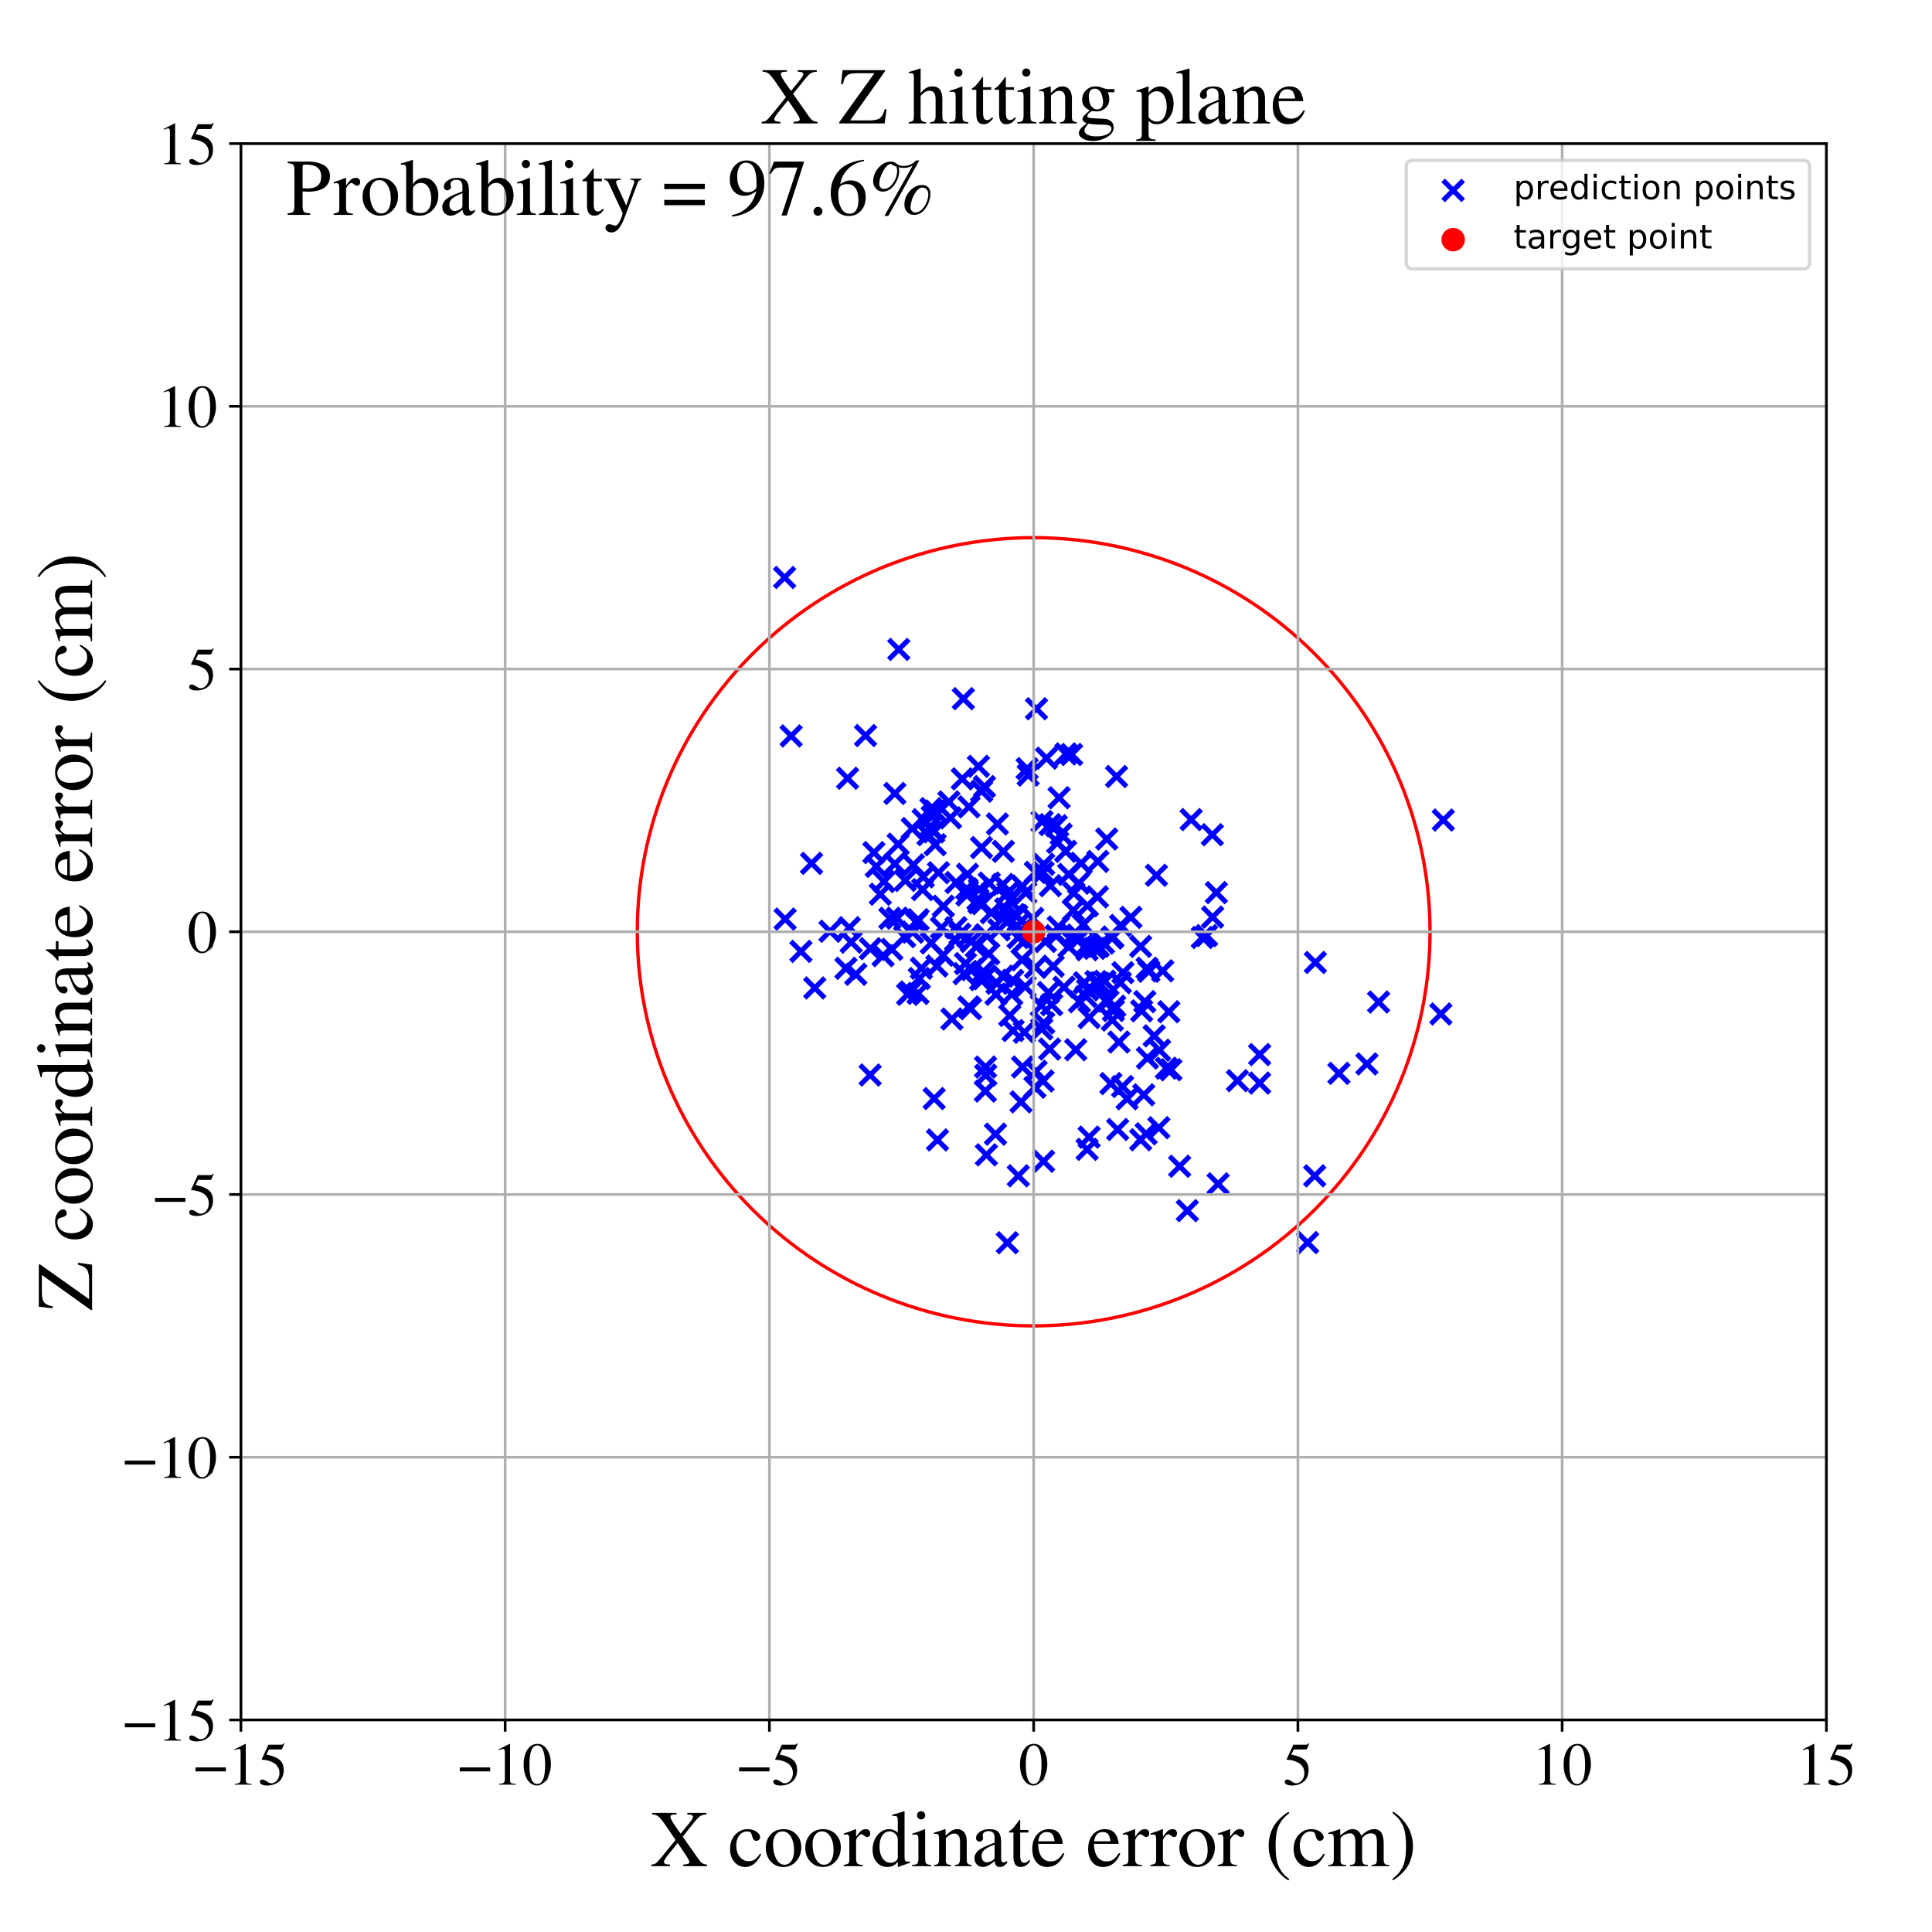 <?xml version="1.0" encoding="utf-8" standalone="no"?>
<!DOCTYPE svg PUBLIC "-//W3C//DTD SVG 1.1//EN"
  "http://www.w3.org/Graphics/SVG/1.1/DTD/svg11.dtd">
<!-- Created with matplotlib (https://matplotlib.org/) -->
<svg height="576pt" version="1.1" viewBox="0 0 576 576" width="576pt" xmlns="http://www.w3.org/2000/svg" xmlns:xlink="http://www.w3.org/1999/xlink">
 <defs>
  <style type="text/css">
*{stroke-linecap:butt;stroke-linejoin:round;}
  </style>
 </defs>
 <g id="figure_1">
  <g id="patch_1">
   <path d="M 0 576 
L 576 576 
L 576 0 
L 0 0 
z
" style="fill:#ffffff;"/>
  </g>
  <g id="axes_1">
   <g id="patch_2">
    <path d="M 71.822 512.784 
L 544.52 512.784 
L 544.52 42.802 
L 71.822 42.802 
z
" style="fill:#ffffff;"/>
   </g>
   <g id="PathCollection_1">
    <defs>
     <path d="M -3 3 
L 3 -3 
M -3 -3 
L 3 3 
" id="mf43d20fbaa" style="stroke:#0000ff;stroke-width:1.5;"/>
    </defs>
    <g clip-path="url(#p606e5abaa1)">
     <use style="fill:#0000ff;stroke:#0000ff;stroke-width:1.5;" x="253.76" xlink:href="#mf43d20fbaa" y="280.898"/>
     <use style="fill:#0000ff;stroke:#0000ff;stroke-width:1.5;" x="399.179" xlink:href="#mf43d20fbaa" y="319.999"/>
     <use style="fill:#0000ff;stroke:#0000ff;stroke-width:1.5;" x="304.392" xlink:href="#mf43d20fbaa" y="328.503"/>
     <use style="fill:#0000ff;stroke:#0000ff;stroke-width:1.5;" x="362.636" xlink:href="#mf43d20fbaa" y="266.123"/>
     <use style="fill:#0000ff;stroke:#0000ff;stroke-width:1.5;" x="261.251" xlink:href="#mf43d20fbaa" y="258.304"/>
     <use style="fill:#0000ff;stroke:#0000ff;stroke-width:1.5;" x="297.356" xlink:href="#mf43d20fbaa" y="245.651"/>
     <use style="fill:#0000ff;stroke:#0000ff;stroke-width:1.5;" x="293.503" xlink:href="#mf43d20fbaa" y="234.521"/>
     <use style="fill:#0000ff;stroke:#0000ff;stroke-width:1.5;" x="331.943" xlink:href="#mf43d20fbaa" y="301.27"/>
     <use style="fill:#0000ff;stroke:#0000ff;stroke-width:1.5;" x="301.044" xlink:href="#mf43d20fbaa" y="302.746"/>
     <use style="fill:#0000ff;stroke:#0000ff;stroke-width:1.5;" x="321.832" xlink:href="#mf43d20fbaa" y="298.661"/>
     <use style="fill:#0000ff;stroke:#0000ff;stroke-width:1.5;" x="321.252" xlink:href="#mf43d20fbaa" y="278.78"/>
     <use style="fill:#0000ff;stroke:#0000ff;stroke-width:1.5;" x="324.189" xlink:href="#mf43d20fbaa" y="270.01"/>
     <use style="fill:#0000ff;stroke:#0000ff;stroke-width:1.5;" x="392.155" xlink:href="#mf43d20fbaa" y="286.944"/>
     <use style="fill:#0000ff;stroke:#0000ff;stroke-width:1.5;" x="276.664" xlink:href="#mf43d20fbaa" y="248.86"/>
     <use style="fill:#0000ff;stroke:#0000ff;stroke-width:1.5;" x="317.712" xlink:href="#mf43d20fbaa" y="253.812"/>
     <use style="fill:#0000ff;stroke:#0000ff;stroke-width:1.5;" x="252.201" xlink:href="#mf43d20fbaa" y="288.687"/>
     <use style="fill:#0000ff;stroke:#0000ff;stroke-width:1.5;" x="323.779" xlink:href="#mf43d20fbaa" y="297.075"/>
     <use style="fill:#0000ff;stroke:#0000ff;stroke-width:1.5;" x="306.222" xlink:href="#mf43d20fbaa" y="229.143"/>
     <use style="fill:#0000ff;stroke:#0000ff;stroke-width:1.5;" x="298.993" xlink:href="#mf43d20fbaa" y="263.693"/>
     <use style="fill:#0000ff;stroke:#0000ff;stroke-width:1.5;" x="266.785" xlink:href="#mf43d20fbaa" y="257.56"/>
     <use style="fill:#0000ff;stroke:#0000ff;stroke-width:1.5;" x="334.01" xlink:href="#mf43d20fbaa" y="292.964"/>
     <use style="fill:#0000ff;stroke:#0000ff;stroke-width:1.5;" x="315.332" xlink:href="#mf43d20fbaa" y="251.178"/>
     <use style="fill:#0000ff;stroke:#0000ff;stroke-width:1.5;" x="302.395" xlink:href="#mf43d20fbaa" y="272.652"/>
     <use style="fill:#0000ff;stroke:#0000ff;stroke-width:1.5;" x="347.739" xlink:href="#mf43d20fbaa" y="318.475"/>
     <use style="fill:#0000ff;stroke:#0000ff;stroke-width:1.5;" x="278.505" xlink:href="#mf43d20fbaa" y="327.522"/>
     <use style="fill:#0000ff;stroke:#0000ff;stroke-width:1.5;" x="288.216" xlink:href="#mf43d20fbaa" y="264.997"/>
     <use style="fill:#0000ff;stroke:#0000ff;stroke-width:1.5;" x="308.734" xlink:href="#mf43d20fbaa" y="288.415"/>
     <use style="fill:#0000ff;stroke:#0000ff;stroke-width:1.5;" x="375.535" xlink:href="#mf43d20fbaa" y="314.413"/>
     <use style="fill:#0000ff;stroke:#0000ff;stroke-width:1.5;" x="326.341" xlink:href="#mf43d20fbaa" y="282.738"/>
     <use style="fill:#0000ff;stroke:#0000ff;stroke-width:1.5;" x="324.092" xlink:href="#mf43d20fbaa" y="283.152"/>
     <use style="fill:#0000ff;stroke:#0000ff;stroke-width:1.5;" x="289.366" xlink:href="#mf43d20fbaa" y="300.716"/>
     <use style="fill:#0000ff;stroke:#0000ff;stroke-width:1.5;" x="279.799" xlink:href="#mf43d20fbaa" y="260.183"/>
     <use style="fill:#0000ff;stroke:#0000ff;stroke-width:1.5;" x="316.367" xlink:href="#mf43d20fbaa" y="248.704"/>
     <use style="fill:#0000ff;stroke:#0000ff;stroke-width:1.5;" x="277.239" xlink:href="#mf43d20fbaa" y="246.558"/>
     <use style="fill:#0000ff;stroke:#0000ff;stroke-width:1.5;" x="305.625" xlink:href="#mf43d20fbaa" y="294.162"/>
     <use style="fill:#0000ff;stroke:#0000ff;stroke-width:1.5;" x="329.629" xlink:href="#mf43d20fbaa" y="298.351"/>
     <use style="fill:#0000ff;stroke:#0000ff;stroke-width:1.5;" x="313.139" xlink:href="#mf43d20fbaa" y="264.043"/>
     <use style="fill:#0000ff;stroke:#0000ff;stroke-width:1.5;" x="282.888" xlink:href="#mf43d20fbaa" y="239.072"/>
     <use style="fill:#0000ff;stroke:#0000ff;stroke-width:1.5;" x="332.883" xlink:href="#mf43d20fbaa" y="231.503"/>
     <use style="fill:#0000ff;stroke:#0000ff;stroke-width:1.5;" x="342.499" xlink:href="#mf43d20fbaa" y="289.584"/>
     <use style="fill:#0000ff;stroke:#0000ff;stroke-width:1.5;" x="288.438" xlink:href="#mf43d20fbaa" y="260.663"/>
     <use style="fill:#0000ff;stroke:#0000ff;stroke-width:1.5;" x="329.007" xlink:href="#mf43d20fbaa" y="281.167"/>
     <use style="fill:#0000ff;stroke:#0000ff;stroke-width:1.5;" x="304.796" xlink:href="#mf43d20fbaa" y="264.174"/>
     <use style="fill:#0000ff;stroke:#0000ff;stroke-width:1.5;" x="345.484" xlink:href="#mf43d20fbaa" y="336.21"/>
     <use style="fill:#0000ff;stroke:#0000ff;stroke-width:1.5;" x="348.459" xlink:href="#mf43d20fbaa" y="301.64"/>
     <use style="fill:#0000ff;stroke:#0000ff;stroke-width:1.5;" x="310.592" xlink:href="#mf43d20fbaa" y="306.772"/>
     <use style="fill:#0000ff;stroke:#0000ff;stroke-width:1.5;" x="292.62" xlink:href="#mf43d20fbaa" y="252.689"/>
     <use style="fill:#0000ff;stroke:#0000ff;stroke-width:1.5;" x="375.529" xlink:href="#mf43d20fbaa" y="322.902"/>
     <use style="fill:#0000ff;stroke:#0000ff;stroke-width:1.5;" x="253.211" xlink:href="#mf43d20fbaa" y="276.588"/>
     <use style="fill:#0000ff;stroke:#0000ff;stroke-width:1.5;" x="344.77" xlink:href="#mf43d20fbaa" y="260.949"/>
     <use style="fill:#0000ff;stroke:#0000ff;stroke-width:1.5;" x="289.763" xlink:href="#mf43d20fbaa" y="289.102"/>
     <use style="fill:#0000ff;stroke:#0000ff;stroke-width:1.5;" x="285.041" xlink:href="#mf43d20fbaa" y="263.105"/>
     <use style="fill:#0000ff;stroke:#0000ff;stroke-width:1.5;" x="304.707" xlink:href="#mf43d20fbaa" y="286.16"/>
     <use style="fill:#0000ff;stroke:#0000ff;stroke-width:1.5;" x="267.779" xlink:href="#mf43d20fbaa" y="251.675"/>
     <use style="fill:#0000ff;stroke:#0000ff;stroke-width:1.5;" x="309.015" xlink:href="#mf43d20fbaa" y="211.307"/>
     <use style="fill:#0000ff;stroke:#0000ff;stroke-width:1.5;" x="300.49" xlink:href="#mf43d20fbaa" y="266.151"/>
     <use style="fill:#0000ff;stroke:#0000ff;stroke-width:1.5;" x="298.929" xlink:href="#mf43d20fbaa" y="291.012"/>
     <use style="fill:#0000ff;stroke:#0000ff;stroke-width:1.5;" x="330.317" xlink:href="#mf43d20fbaa" y="298.474"/>
     <use style="fill:#0000ff;stroke:#0000ff;stroke-width:1.5;" x="333.588" xlink:href="#mf43d20fbaa" y="310.668"/>
     <use style="fill:#0000ff;stroke:#0000ff;stroke-width:1.5;" x="303.537" xlink:href="#mf43d20fbaa" y="279.536"/>
     <use style="fill:#0000ff;stroke:#0000ff;stroke-width:1.5;" x="292.344" xlink:href="#mf43d20fbaa" y="292.056"/>
     <use style="fill:#0000ff;stroke:#0000ff;stroke-width:1.5;" x="314.867" xlink:href="#mf43d20fbaa" y="278.981"/>
     <use style="fill:#0000ff;stroke:#0000ff;stroke-width:1.5;" x="291.89" xlink:href="#mf43d20fbaa" y="269.159"/>
     <use style="fill:#0000ff;stroke:#0000ff;stroke-width:1.5;" x="327.681" xlink:href="#mf43d20fbaa" y="293.14"/>
     <use style="fill:#0000ff;stroke:#0000ff;stroke-width:1.5;" x="294.937" xlink:href="#mf43d20fbaa" y="263.284"/>
     <use style="fill:#0000ff;stroke:#0000ff;stroke-width:1.5;" x="363.164" xlink:href="#mf43d20fbaa" y="352.956"/>
     <use style="fill:#0000ff;stroke:#0000ff;stroke-width:1.5;" x="327.438" xlink:href="#mf43d20fbaa" y="293.749"/>
     <use style="fill:#0000ff;stroke:#0000ff;stroke-width:1.5;" x="340.077" xlink:href="#mf43d20fbaa" y="339.805"/>
     <use style="fill:#0000ff;stroke:#0000ff;stroke-width:1.5;" x="273.715" xlink:href="#mf43d20fbaa" y="274.188"/>
     <use style="fill:#0000ff;stroke:#0000ff;stroke-width:1.5;" x="279.499" xlink:href="#mf43d20fbaa" y="339.857"/>
     <use style="fill:#0000ff;stroke:#0000ff;stroke-width:1.5;" x="389.853" xlink:href="#mf43d20fbaa" y="370.465"/>
     <use style="fill:#0000ff;stroke:#0000ff;stroke-width:1.5;" x="340.062" xlink:href="#mf43d20fbaa" y="282.152"/>
     <use style="fill:#0000ff;stroke:#0000ff;stroke-width:1.5;" x="312.578" xlink:href="#mf43d20fbaa" y="295.91"/>
     <use style="fill:#0000ff;stroke:#0000ff;stroke-width:1.5;" x="334.781" xlink:href="#mf43d20fbaa" y="289.981"/>
     <use style="fill:#0000ff;stroke:#0000ff;stroke-width:1.5;" x="303.11" xlink:href="#mf43d20fbaa" y="272.941"/>
     <use style="fill:#0000ff;stroke:#0000ff;stroke-width:1.5;" x="326.739" xlink:href="#mf43d20fbaa" y="292.645"/>
     <use style="fill:#0000ff;stroke:#0000ff;stroke-width:1.5;" x="317.782" xlink:href="#mf43d20fbaa" y="224.767"/>
     <use style="fill:#0000ff;stroke:#0000ff;stroke-width:1.5;" x="331.516" xlink:href="#mf43d20fbaa" y="279.678"/>
     <use style="fill:#0000ff;stroke:#0000ff;stroke-width:1.5;" x="293.817" xlink:href="#mf43d20fbaa" y="318.132"/>
     <use style="fill:#0000ff;stroke:#0000ff;stroke-width:1.5;" x="301.928" xlink:href="#mf43d20fbaa" y="292.28"/>
     <use style="fill:#0000ff;stroke:#0000ff;stroke-width:1.5;" x="341.697" xlink:href="#mf43d20fbaa" y="338.029"/>
     <use style="fill:#0000ff;stroke:#0000ff;stroke-width:1.5;" x="305.491" xlink:href="#mf43d20fbaa" y="280.451"/>
     <use style="fill:#0000ff;stroke:#0000ff;stroke-width:1.5;" x="320.716" xlink:href="#mf43d20fbaa" y="312.969"/>
     <use style="fill:#0000ff;stroke:#0000ff;stroke-width:1.5;" x="278.827" xlink:href="#mf43d20fbaa" y="241.775"/>
     <use style="fill:#0000ff;stroke:#0000ff;stroke-width:1.5;" x="317.202" xlink:href="#mf43d20fbaa" y="294.32"/>
     <use style="fill:#0000ff;stroke:#0000ff;stroke-width:1.5;" x="324.1" xlink:href="#mf43d20fbaa" y="342.666"/>
     <use style="fill:#0000ff;stroke:#0000ff;stroke-width:1.5;" x="300.328" xlink:href="#mf43d20fbaa" y="370.514"/>
     <use style="fill:#0000ff;stroke:#0000ff;stroke-width:1.5;" x="296.957" xlink:href="#mf43d20fbaa" y="296.429"/>
     <use style="fill:#0000ff;stroke:#0000ff;stroke-width:1.5;" x="287.838" xlink:href="#mf43d20fbaa" y="287.28"/>
     <use style="fill:#0000ff;stroke:#0000ff;stroke-width:1.5;" x="258.053" xlink:href="#mf43d20fbaa" y="219.293"/>
     <use style="fill:#0000ff;stroke:#0000ff;stroke-width:1.5;" x="293.892" xlink:href="#mf43d20fbaa" y="278.655"/>
     <use style="fill:#0000ff;stroke:#0000ff;stroke-width:1.5;" x="294.08" xlink:href="#mf43d20fbaa" y="344.307"/>
     <use style="fill:#0000ff;stroke:#0000ff;stroke-width:1.5;" x="281.156" xlink:href="#mf43d20fbaa" y="284.814"/>
     <use style="fill:#0000ff;stroke:#0000ff;stroke-width:1.5;" x="334.679" xlink:href="#mf43d20fbaa" y="323.929"/>
     <use style="fill:#0000ff;stroke:#0000ff;stroke-width:1.5;" x="241.952" xlink:href="#mf43d20fbaa" y="257.398"/>
     <use style="fill:#0000ff;stroke:#0000ff;stroke-width:1.5;" x="273.222" xlink:href="#mf43d20fbaa" y="274.978"/>
     <use style="fill:#0000ff;stroke:#0000ff;stroke-width:1.5;" x="275.056" xlink:href="#mf43d20fbaa" y="265.224"/>
     <use style="fill:#0000ff;stroke:#0000ff;stroke-width:1.5;" x="341.981" xlink:href="#mf43d20fbaa" y="288.66"/>
     <use style="fill:#0000ff;stroke:#0000ff;stroke-width:1.5;" x="270.588" xlink:href="#mf43d20fbaa" y="296.457"/>
     <use style="fill:#0000ff;stroke:#0000ff;stroke-width:1.5;" x="324.252" xlink:href="#mf43d20fbaa" y="295.111"/>
     <use style="fill:#0000ff;stroke:#0000ff;stroke-width:1.5;" x="278.387" xlink:href="#mf43d20fbaa" y="248.005"/>
     <use style="fill:#0000ff;stroke:#0000ff;stroke-width:1.5;" x="274.708" xlink:href="#mf43d20fbaa" y="288.663"/>
     <use style="fill:#0000ff;stroke:#0000ff;stroke-width:1.5;" x="303.592" xlink:href="#mf43d20fbaa" y="350.545"/>
     <use style="fill:#0000ff;stroke:#0000ff;stroke-width:1.5;" x="320.143" xlink:href="#mf43d20fbaa" y="266.264"/>
     <use style="fill:#0000ff;stroke:#0000ff;stroke-width:1.5;" x="313.999" xlink:href="#mf43d20fbaa" y="288.05"/>
     <use style="fill:#0000ff;stroke:#0000ff;stroke-width:1.5;" x="306.538" xlink:href="#mf43d20fbaa" y="231.078"/>
     <use style="fill:#0000ff;stroke:#0000ff;stroke-width:1.5;" x="308.543" xlink:href="#mf43d20fbaa" y="324.145"/>
     <use style="fill:#0000ff;stroke:#0000ff;stroke-width:1.5;" x="310.655" xlink:href="#mf43d20fbaa" y="244.925"/>
     <use style="fill:#0000ff;stroke:#0000ff;stroke-width:1.5;" x="324.706" xlink:href="#mf43d20fbaa" y="339.015"/>
     <use style="fill:#0000ff;stroke:#0000ff;stroke-width:1.5;" x="271.967" xlink:href="#mf43d20fbaa" y="247.015"/>
     <use style="fill:#0000ff;stroke:#0000ff;stroke-width:1.5;" x="332.349" xlink:href="#mf43d20fbaa" y="299.991"/>
     <use style="fill:#0000ff;stroke:#0000ff;stroke-width:1.5;" x="277.923" xlink:href="#mf43d20fbaa" y="243.471"/>
     <use style="fill:#0000ff;stroke:#0000ff;stroke-width:1.5;" x="310.447" xlink:href="#mf43d20fbaa" y="299.756"/>
     <use style="fill:#0000ff;stroke:#0000ff;stroke-width:1.5;" x="323.313" xlink:href="#mf43d20fbaa" y="292.984"/>
     <use style="fill:#0000ff;stroke:#0000ff;stroke-width:1.5;" x="291.704" xlink:href="#mf43d20fbaa" y="228.468"/>
     <use style="fill:#0000ff;stroke:#0000ff;stroke-width:1.5;" x="301.109" xlink:href="#mf43d20fbaa" y="268.534"/>
     <use style="fill:#0000ff;stroke:#0000ff;stroke-width:1.5;" x="288.266" xlink:href="#mf43d20fbaa" y="266.826"/>
     <use style="fill:#0000ff;stroke:#0000ff;stroke-width:1.5;" x="319.797" xlink:href="#mf43d20fbaa" y="278.901"/>
     <use style="fill:#0000ff;stroke:#0000ff;stroke-width:1.5;" x="307.903" xlink:href="#mf43d20fbaa" y="273.81"/>
     <use style="fill:#0000ff;stroke:#0000ff;stroke-width:1.5;" x="368.922" xlink:href="#mf43d20fbaa" y="322.196"/>
     <use style="fill:#0000ff;stroke:#0000ff;stroke-width:1.5;" x="252.692" xlink:href="#mf43d20fbaa" y="232.026"/>
     <use style="fill:#0000ff;stroke:#0000ff;stroke-width:1.5;" x="327.177" xlink:href="#mf43d20fbaa" y="267.391"/>
     <use style="fill:#0000ff;stroke:#0000ff;stroke-width:1.5;" x="293.184" xlink:href="#mf43d20fbaa" y="289.637"/>
     <use style="fill:#0000ff;stroke:#0000ff;stroke-width:1.5;" x="337.155" xlink:href="#mf43d20fbaa" y="273.492"/>
     <use style="fill:#0000ff;stroke:#0000ff;stroke-width:1.5;" x="297.22" xlink:href="#mf43d20fbaa" y="293.154"/>
     <use style="fill:#0000ff;stroke:#0000ff;stroke-width:1.5;" x="292.639" xlink:href="#mf43d20fbaa" y="235.879"/>
     <use style="fill:#0000ff;stroke:#0000ff;stroke-width:1.5;" x="315.513" xlink:href="#mf43d20fbaa" y="276.363"/>
     <use style="fill:#0000ff;stroke:#0000ff;stroke-width:1.5;" x="233.925" xlink:href="#mf43d20fbaa" y="172.165"/>
     <use style="fill:#0000ff;stroke:#0000ff;stroke-width:1.5;" x="429.568" xlink:href="#mf43d20fbaa" y="302.305"/>
     <use style="fill:#0000ff;stroke:#0000ff;stroke-width:1.5;" x="313.063" xlink:href="#mf43d20fbaa" y="245.847"/>
     <use style="fill:#0000ff;stroke:#0000ff;stroke-width:1.5;" x="361.442" xlink:href="#mf43d20fbaa" y="248.867"/>
     <use style="fill:#0000ff;stroke:#0000ff;stroke-width:1.5;" x="295.541" xlink:href="#mf43d20fbaa" y="272.117"/>
     <use style="fill:#0000ff;stroke:#0000ff;stroke-width:1.5;" x="329.379" xlink:href="#mf43d20fbaa" y="292.533"/>
     <use style="fill:#0000ff;stroke:#0000ff;stroke-width:1.5;" x="331.779" xlink:href="#mf43d20fbaa" y="279.358"/>
     <use style="fill:#0000ff;stroke:#0000ff;stroke-width:1.5;" x="286.884" xlink:href="#mf43d20fbaa" y="232.208"/>
     <use style="fill:#0000ff;stroke:#0000ff;stroke-width:1.5;" x="273.69" xlink:href="#mf43d20fbaa" y="296.177"/>
     <use style="fill:#0000ff;stroke:#0000ff;stroke-width:1.5;" x="265.887" xlink:href="#mf43d20fbaa" y="283.039"/>
     <use style="fill:#0000ff;stroke:#0000ff;stroke-width:1.5;" x="234.071" xlink:href="#mf43d20fbaa" y="274.015"/>
     <use style="fill:#0000ff;stroke:#0000ff;stroke-width:1.5;" x="297.827" xlink:href="#mf43d20fbaa" y="277.246"/>
     <use style="fill:#0000ff;stroke:#0000ff;stroke-width:1.5;" x="310.972" xlink:href="#mf43d20fbaa" y="260.083"/>
     <use style="fill:#0000ff;stroke:#0000ff;stroke-width:1.5;" x="311.121" xlink:href="#mf43d20fbaa" y="346.206"/>
     <use style="fill:#0000ff;stroke:#0000ff;stroke-width:1.5;" x="263.556" xlink:href="#mf43d20fbaa" y="262.828"/>
     <use style="fill:#0000ff;stroke:#0000ff;stroke-width:1.5;" x="344.103" xlink:href="#mf43d20fbaa" y="308.821"/>
     <use style="fill:#0000ff;stroke:#0000ff;stroke-width:1.5;" x="259.479" xlink:href="#mf43d20fbaa" y="282.83"/>
     <use style="fill:#0000ff;stroke:#0000ff;stroke-width:1.5;" x="287.207" xlink:href="#mf43d20fbaa" y="208.305"/>
     <use style="fill:#0000ff;stroke:#0000ff;stroke-width:1.5;" x="299.131" xlink:href="#mf43d20fbaa" y="253.823"/>
     <use style="fill:#0000ff;stroke:#0000ff;stroke-width:1.5;" x="299.048" xlink:href="#mf43d20fbaa" y="273.693"/>
     <use style="fill:#0000ff;stroke:#0000ff;stroke-width:1.5;" x="272.095" xlink:href="#mf43d20fbaa" y="277.904"/>
     <use style="fill:#0000ff;stroke:#0000ff;stroke-width:1.5;" x="308.902" xlink:href="#mf43d20fbaa" y="319.388"/>
     <use style="fill:#0000ff;stroke:#0000ff;stroke-width:1.5;" x="311.157" xlink:href="#mf43d20fbaa" y="257.677"/>
     <use style="fill:#0000ff;stroke:#0000ff;stroke-width:1.5;" x="315.752" xlink:href="#mf43d20fbaa" y="237.837"/>
     <use style="fill:#0000ff;stroke:#0000ff;stroke-width:1.5;" x="274.072" xlink:href="#mf43d20fbaa" y="291.73"/>
     <use style="fill:#0000ff;stroke:#0000ff;stroke-width:1.5;" x="304.861" xlink:href="#mf43d20fbaa" y="318.107"/>
     <use style="fill:#0000ff;stroke:#0000ff;stroke-width:1.5;" x="355.126" xlink:href="#mf43d20fbaa" y="244.344"/>
     <use style="fill:#0000ff;stroke:#0000ff;stroke-width:1.5;" x="305.396" xlink:href="#mf43d20fbaa" y="307.774"/>
     <use style="fill:#0000ff;stroke:#0000ff;stroke-width:1.5;" x="324.086" xlink:href="#mf43d20fbaa" y="281.626"/>
     <use style="fill:#0000ff;stroke:#0000ff;stroke-width:1.5;" x="340.993" xlink:href="#mf43d20fbaa" y="326.404"/>
     <use style="fill:#0000ff;stroke:#0000ff;stroke-width:1.5;" x="288.832" xlink:href="#mf43d20fbaa" y="300.2"/>
     <use style="fill:#0000ff;stroke:#0000ff;stroke-width:1.5;" x="283.8" xlink:href="#mf43d20fbaa" y="303.804"/>
     <use style="fill:#0000ff;stroke:#0000ff;stroke-width:1.5;" x="322.324" xlink:href="#mf43d20fbaa" y="257.378"/>
     <use style="fill:#0000ff;stroke:#0000ff;stroke-width:1.5;" x="271.358" xlink:href="#mf43d20fbaa" y="295.741"/>
     <use style="fill:#0000ff;stroke:#0000ff;stroke-width:1.5;" x="275.248" xlink:href="#mf43d20fbaa" y="261.421"/>
     <use style="fill:#0000ff;stroke:#0000ff;stroke-width:1.5;" x="259.42" xlink:href="#mf43d20fbaa" y="320.503"/>
     <use style="fill:#0000ff;stroke:#0000ff;stroke-width:1.5;" x="342.094" xlink:href="#mf43d20fbaa" y="315.443"/>
     <use style="fill:#0000ff;stroke:#0000ff;stroke-width:1.5;" x="333.215" xlink:href="#mf43d20fbaa" y="336.736"/>
     <use style="fill:#0000ff;stroke:#0000ff;stroke-width:1.5;" x="269.702" xlink:href="#mf43d20fbaa" y="279.258"/>
     <use style="fill:#0000ff;stroke:#0000ff;stroke-width:1.5;" x="277.652" xlink:href="#mf43d20fbaa" y="281.118"/>
     <use style="fill:#0000ff;stroke:#0000ff;stroke-width:1.5;" x="291.999" xlink:href="#mf43d20fbaa" y="265.136"/>
     <use style="fill:#0000ff;stroke:#0000ff;stroke-width:1.5;" x="353.983" xlink:href="#mf43d20fbaa" y="360.941"/>
     <use style="fill:#0000ff;stroke:#0000ff;stroke-width:1.5;" x="301.64" xlink:href="#mf43d20fbaa" y="296.45"/>
     <use style="fill:#0000ff;stroke:#0000ff;stroke-width:1.5;" x="311.17" xlink:href="#mf43d20fbaa" y="305.006"/>
     <use style="fill:#0000ff;stroke:#0000ff;stroke-width:1.5;" x="358.457" xlink:href="#mf43d20fbaa" y="279.501"/>
     <use style="fill:#0000ff;stroke:#0000ff;stroke-width:1.5;" x="411.019" xlink:href="#mf43d20fbaa" y="298.741"/>
     <use style="fill:#0000ff;stroke:#0000ff;stroke-width:1.5;" x="647.482" xlink:href="#mf43d20fbaa" y="331.243"/>
     <use style="fill:#0000ff;stroke:#0000ff;stroke-width:1.5;" x="305.823" xlink:href="#mf43d20fbaa" y="266.167"/>
     <use style="fill:#0000ff;stroke:#0000ff;stroke-width:1.5;" x="286.204" xlink:href="#mf43d20fbaa" y="278.485"/>
     <use style="fill:#0000ff;stroke:#0000ff;stroke-width:1.5;" x="302.031" xlink:href="#mf43d20fbaa" y="307.245"/>
     <use style="fill:#0000ff;stroke:#0000ff;stroke-width:1.5;" x="266.79" xlink:href="#mf43d20fbaa" y="236.553"/>
     <use style="fill:#0000ff;stroke:#0000ff;stroke-width:1.5;" x="242.908" xlink:href="#mf43d20fbaa" y="294.542"/>
     <use style="fill:#0000ff;stroke:#0000ff;stroke-width:1.5;" x="320.001" xlink:href="#mf43d20fbaa" y="271.416"/>
     <use style="fill:#0000ff;stroke:#0000ff;stroke-width:1.5;" x="291.07" xlink:href="#mf43d20fbaa" y="282.246"/>
     <use style="fill:#0000ff;stroke:#0000ff;stroke-width:1.5;" x="260.541" xlink:href="#mf43d20fbaa" y="254.186"/>
     <use style="fill:#0000ff;stroke:#0000ff;stroke-width:1.5;" x="327.296" xlink:href="#mf43d20fbaa" y="256.821"/>
     <use style="fill:#0000ff;stroke:#0000ff;stroke-width:1.5;" x="267.45" xlink:href="#mf43d20fbaa" y="273.736"/>
     <use style="fill:#0000ff;stroke:#0000ff;stroke-width:1.5;" x="312.937" xlink:href="#mf43d20fbaa" y="312.763"/>
     <use style="fill:#0000ff;stroke:#0000ff;stroke-width:1.5;" x="391.962" xlink:href="#mf43d20fbaa" y="350.556"/>
     <use style="fill:#0000ff;stroke:#0000ff;stroke-width:1.5;" x="263.275" xlink:href="#mf43d20fbaa" y="284.913"/>
     <use style="fill:#0000ff;stroke:#0000ff;stroke-width:1.5;" x="292.917" xlink:href="#mf43d20fbaa" y="269.418"/>
     <use style="fill:#0000ff;stroke:#0000ff;stroke-width:1.5;" x="324.717" xlink:href="#mf43d20fbaa" y="303.374"/>
     <use style="fill:#0000ff;stroke:#0000ff;stroke-width:1.5;" x="296.787" xlink:href="#mf43d20fbaa" y="338.128"/>
     <use style="fill:#0000ff;stroke:#0000ff;stroke-width:1.5;" x="321.621" xlink:href="#mf43d20fbaa" y="263.319"/>
     <use style="fill:#0000ff;stroke:#0000ff;stroke-width:1.5;" x="288.512" xlink:href="#mf43d20fbaa" y="279.293"/>
     <use style="fill:#0000ff;stroke:#0000ff;stroke-width:1.5;" x="359.723" xlink:href="#mf43d20fbaa" y="278.94"/>
     <use style="fill:#0000ff;stroke:#0000ff;stroke-width:1.5;" x="303.202" xlink:href="#mf43d20fbaa" y="275.94"/>
     <use style="fill:#0000ff;stroke:#0000ff;stroke-width:1.5;" x="741.75" xlink:href="#mf43d20fbaa" y="302.063"/>
     <use style="fill:#0000ff;stroke:#0000ff;stroke-width:1.5;" x="289.524" xlink:href="#mf43d20fbaa" y="280.675"/>
     <use style="fill:#0000ff;stroke:#0000ff;stroke-width:1.5;" x="293.301" xlink:href="#mf43d20fbaa" y="291.785"/>
     <use style="fill:#0000ff;stroke:#0000ff;stroke-width:1.5;" x="340.367" xlink:href="#mf43d20fbaa" y="301.371"/>
     <use style="fill:#0000ff;stroke:#0000ff;stroke-width:1.5;" x="287.435" xlink:href="#mf43d20fbaa" y="290.283"/>
     <use style="fill:#0000ff;stroke:#0000ff;stroke-width:1.5;" x="293.77" xlink:href="#mf43d20fbaa" y="325.294"/>
     <use style="fill:#0000ff;stroke:#0000ff;stroke-width:1.5;" x="280.677" xlink:href="#mf43d20fbaa" y="276.616"/>
     <use style="fill:#0000ff;stroke:#0000ff;stroke-width:1.5;" x="275.222" xlink:href="#mf43d20fbaa" y="244.383"/>
     <use style="fill:#0000ff;stroke:#0000ff;stroke-width:1.5;" x="278.803" xlink:href="#mf43d20fbaa" y="251.843"/>
     <use style="fill:#0000ff;stroke:#0000ff;stroke-width:1.5;" x="255.134" xlink:href="#mf43d20fbaa" y="290.475"/>
     <use style="fill:#0000ff;stroke:#0000ff;stroke-width:1.5;" x="341.302" xlink:href="#mf43d20fbaa" y="298.626"/>
     <use style="fill:#0000ff;stroke:#0000ff;stroke-width:1.5;" x="262.448" xlink:href="#mf43d20fbaa" y="266.6"/>
     <use style="fill:#0000ff;stroke:#0000ff;stroke-width:1.5;" x="272.311" xlink:href="#mf43d20fbaa" y="257.862"/>
     <use style="fill:#0000ff;stroke:#0000ff;stroke-width:1.5;" x="265.305" xlink:href="#mf43d20fbaa" y="273.784"/>
     <use style="fill:#0000ff;stroke:#0000ff;stroke-width:1.5;" x="288.885" xlink:href="#mf43d20fbaa" y="240.55"/>
     <use style="fill:#0000ff;stroke:#0000ff;stroke-width:1.5;" x="291.552" xlink:href="#mf43d20fbaa" y="268.174"/>
     <use style="fill:#0000ff;stroke:#0000ff;stroke-width:1.5;" x="318.653" xlink:href="#mf43d20fbaa" y="282.254"/>
     <use style="fill:#0000ff;stroke:#0000ff;stroke-width:1.5;" x="327.455" xlink:href="#mf43d20fbaa" y="282.131"/>
     <use style="fill:#0000ff;stroke:#0000ff;stroke-width:1.5;" x="235.865" xlink:href="#mf43d20fbaa" y="219.408"/>
     <use style="fill:#0000ff;stroke:#0000ff;stroke-width:1.5;" x="321.4" xlink:href="#mf43d20fbaa" y="280.214"/>
     <use style="fill:#0000ff;stroke:#0000ff;stroke-width:1.5;" x="313.547" xlink:href="#mf43d20fbaa" y="299.537"/>
     <use style="fill:#0000ff;stroke:#0000ff;stroke-width:1.5;" x="311.675" xlink:href="#mf43d20fbaa" y="280.682"/>
     <use style="fill:#0000ff;stroke:#0000ff;stroke-width:1.5;" x="346.645" xlink:href="#mf43d20fbaa" y="289.447"/>
     <use style="fill:#0000ff;stroke:#0000ff;stroke-width:1.5;" x="277.549" xlink:href="#mf43d20fbaa" y="241.078"/>
     <use style="fill:#0000ff;stroke:#0000ff;stroke-width:1.5;" x="345.712" xlink:href="#mf43d20fbaa" y="313.095"/>
     <use style="fill:#0000ff;stroke:#0000ff;stroke-width:1.5;" x="294.772" xlink:href="#mf43d20fbaa" y="284.344"/>
     <use style="fill:#0000ff;stroke:#0000ff;stroke-width:1.5;" x="285.011" xlink:href="#mf43d20fbaa" y="276.566"/>
     <use style="fill:#0000ff;stroke:#0000ff;stroke-width:1.5;" x="407.526" xlink:href="#mf43d20fbaa" y="317.198"/>
     <use style="fill:#0000ff;stroke:#0000ff;stroke-width:1.5;" x="351.692" xlink:href="#mf43d20fbaa" y="347.702"/>
     <use style="fill:#0000ff;stroke:#0000ff;stroke-width:1.5;" x="349.096" xlink:href="#mf43d20fbaa" y="318.938"/>
     <use style="fill:#0000ff;stroke:#0000ff;stroke-width:1.5;" x="283.385" xlink:href="#mf43d20fbaa" y="243.828"/>
     <use style="fill:#0000ff;stroke:#0000ff;stroke-width:1.5;" x="331.194" xlink:href="#mf43d20fbaa" y="323.061"/>
     <use style="fill:#0000ff;stroke:#0000ff;stroke-width:1.5;" x="284.884" xlink:href="#mf43d20fbaa" y="280.335"/>
     <use style="fill:#0000ff;stroke:#0000ff;stroke-width:1.5;" x="308.684" xlink:href="#mf43d20fbaa" y="260.082"/>
     <use style="fill:#0000ff;stroke:#0000ff;stroke-width:1.5;" x="318.614" xlink:href="#mf43d20fbaa" y="260.684"/>
     <use style="fill:#0000ff;stroke:#0000ff;stroke-width:1.5;" x="310.972" xlink:href="#mf43d20fbaa" y="322.288"/>
     <use style="fill:#0000ff;stroke:#0000ff;stroke-width:1.5;" x="281.24" xlink:href="#mf43d20fbaa" y="270.178"/>
     <use style="fill:#0000ff;stroke:#0000ff;stroke-width:1.5;" x="329.954" xlink:href="#mf43d20fbaa" y="250.137"/>
     <use style="fill:#0000ff;stroke:#0000ff;stroke-width:1.5;" x="336.015" xlink:href="#mf43d20fbaa" y="327.59"/>
     <use style="fill:#0000ff;stroke:#0000ff;stroke-width:1.5;" x="293.88" xlink:href="#mf43d20fbaa" y="320.535"/>
     <use style="fill:#0000ff;stroke:#0000ff;stroke-width:1.5;" x="311.996" xlink:href="#mf43d20fbaa" y="226.033"/>
     <use style="fill:#0000ff;stroke:#0000ff;stroke-width:1.5;" x="331.622" xlink:href="#mf43d20fbaa" y="304.13"/>
     <use style="fill:#0000ff;stroke:#0000ff;stroke-width:1.5;" x="319.497" xlink:href="#mf43d20fbaa" y="224.934"/>
     <use style="fill:#0000ff;stroke:#0000ff;stroke-width:1.5;" x="430.298" xlink:href="#mf43d20fbaa" y="244.486"/>
     <use style="fill:#0000ff;stroke:#0000ff;stroke-width:1.5;" x="334.087" xlink:href="#mf43d20fbaa" y="275.916"/>
     <use style="fill:#0000ff;stroke:#0000ff;stroke-width:1.5;" x="322.928" xlink:href="#mf43d20fbaa" y="275.665"/>
     <use style="fill:#0000ff;stroke:#0000ff;stroke-width:1.5;" x="247.444" xlink:href="#mf43d20fbaa" y="277.646"/>
     <use style="fill:#0000ff;stroke:#0000ff;stroke-width:1.5;" x="299.831" xlink:href="#mf43d20fbaa" y="270.996"/>
     <use style="fill:#0000ff;stroke:#0000ff;stroke-width:1.5;" x="314.913" xlink:href="#mf43d20fbaa" y="246.181"/>
     <use style="fill:#0000ff;stroke:#0000ff;stroke-width:1.5;" x="238.785" xlink:href="#mf43d20fbaa" y="283.639"/>
     <use style="fill:#0000ff;stroke:#0000ff;stroke-width:1.5;" x="361.525" xlink:href="#mf43d20fbaa" y="273.415"/>
     <use style="fill:#0000ff;stroke:#0000ff;stroke-width:1.5;" x="269.887" xlink:href="#mf43d20fbaa" y="262.491"/>
     <use style="fill:#0000ff;stroke:#0000ff;stroke-width:1.5;" x="267.963" xlink:href="#mf43d20fbaa" y="193.615"/>
     <use style="fill:#0000ff;stroke:#0000ff;stroke-width:1.5;" x="279.313" xlink:href="#mf43d20fbaa" y="287.991"/>
    </g>
   </g>
   <g id="PathCollection_2">
    <defs>
     <path d="M 0 3 
C 0.796 3 1.559 2.684 2.121 2.121 
C 2.684 1.559 3 0.796 3 0 
C 3 -0.796 2.684 -1.559 2.121 -2.121 
C 1.559 -2.684 0.796 -3 0 -3 
C -0.796 -3 -1.559 -2.684 -2.121 -2.121 
C -2.684 -1.559 -3 -0.796 -3 0 
C -3 0.796 -2.684 1.559 -2.121 2.121 
C -1.559 2.684 -0.796 3 0 3 
z
" id="mec3333303b" style="stroke:#ff0000;"/>
    </defs>
    <g clip-path="url(#p606e5abaa1)">
     <use style="fill:#ff0000;stroke:#ff0000;" x="308.171" xlink:href="#mec3333303b" y="277.793"/>
    </g>
   </g>
   <g id="patch_3">
    <path clip-path="url(#p606e5abaa1)" d="M 308.171 395.288 
C 339.511 395.288 369.572 382.908 391.733 360.875 
C 413.894 338.841 426.346 308.953 426.346 277.793 
C 426.346 246.633 413.894 216.745 391.733 194.711 
C 369.572 172.677 339.511 160.297 308.171 160.297 
C 276.831 160.297 246.77 172.677 224.609 194.711 
C 202.448 216.745 189.997 246.633 189.997 277.793 
C 189.997 308.953 202.448 338.841 224.609 360.875 
C 246.77 382.908 276.831 395.288 308.171 395.288 
z
" style="fill:none;stroke:#ff0000;stroke-linejoin:miter;"/>
   </g>
   <g id="matplotlib.axis_1">
    <g id="xtick_1">
     <g id="line2d_1">
      <path clip-path="url(#p606e5abaa1)" d="M 71.822 512.784 
L 71.822 42.802 
" style="fill:none;stroke:#b0b0b0;stroke-linecap:square;stroke-width:0.8;"/>
     </g>
     <g id="line2d_2">
      <defs>
       <path d="M 0 0 
L 0 3.5 
" id="ma70ddbb5ac" style="stroke:#000000;stroke-width:0.8;"/>
      </defs>
      <g>
       <use style="stroke:#000000;stroke-width:0.8;" x="71.822" xlink:href="#ma70ddbb5ac" y="512.784"/>
      </g>
     </g>
     <g id="text_1">
      <!-- −15 -->
      <defs>
       <path d="M 3 22 
L 3 28.594 
L 53.406 28.594 
L 53.406 22 
z
" id="FreeSerif-8722"/>
       <path d="M 18.297 59.297 
Q 16.5 59.297 11.094 57.094 
L 11.094 58.5 
L 29.094 67.594 
L 29.906 67.406 
L 29.906 7.406 
Q 29.906 3.797 31.703 2.688 
Q 33.5 1.594 39.406 1.5 
L 39.406 0 
L 11.797 0 
L 11.797 1.5 
Q 17.406 1.703 19.344 3.141 
Q 21.297 4.594 21.297 9.297 
L 21.297 54.594 
Q 21.297 59.297 18.297 59.297 
z
" id="FreeSerif-49"/>
       <path d="M 35.703 19.406 
Q 35.703 24.703 33.344 28.797 
Q 31 32.906 27.641 35.156 
Q 24.297 37.406 20.141 38.844 
Q 16 40.297 12.953 40.75 
Q 9.906 41.203 7.594 41.203 
Q 6.406 41.203 6.406 42 
Q 6.406 42.297 6.5 42.5 
L 17.406 66.203 
L 38.297 66.203 
Q 39.906 66.203 40.844 66.703 
Q 41.797 67.203 42.906 68.797 
L 43.797 68.094 
L 40 59.203 
Q 39.594 58.297 37.703 58.297 
L 18.094 58.297 
L 13.906 49.797 
Q 28.5 47.203 35.594 41.344 
Q 42.703 35.5 42.703 24.203 
Q 42.703 18.297 40.844 13.688 
Q 39 9.094 36.141 6.297 
Q 33.297 3.5 29.547 1.703 
Q 25.797 -0.094 22.344 -0.75 
Q 18.906 -1.406 15.406 -1.406 
Q 9.797 -1.406 6.5 0.25 
Q 3.203 1.906 3.203 4.797 
Q 3.203 8.5 7.5 8.5 
Q 10.297 8.5 14.75 5.391 
Q 19.203 2.297 21.797 2.297 
Q 27.703 2.297 31.703 7.25 
Q 35.703 12.203 35.703 19.406 
z
" id="FreeSerif-53"/>
      </defs>
      <g transform="translate(57.746 532.077)scale(0.18 -0.18)">
       <use xlink:href="#FreeSerif-8722"/>
       <use x="56.4" xlink:href="#FreeSerif-49"/>
       <use x="106.4" xlink:href="#FreeSerif-53"/>
      </g>
     </g>
    </g>
    <g id="xtick_2">
     <g id="line2d_3">
      <path clip-path="url(#p606e5abaa1)" d="M 150.605 512.784 
L 150.605 42.802 
" style="fill:none;stroke:#b0b0b0;stroke-linecap:square;stroke-width:0.8;"/>
     </g>
     <g id="line2d_4">
      <g>
       <use style="stroke:#000000;stroke-width:0.8;" x="150.605" xlink:href="#ma70ddbb5ac" y="512.784"/>
      </g>
     </g>
     <g id="text_2">
      <!-- −10 -->
      <defs>
       <path d="M 47.594 17.797 
Q 35.203 -1.406 25 -1.406 
Q 14.797 -1.406 8.594 8.391 
Q 2.406 18.203 2.406 33.594 
Q 2.406 48.094 8.594 57.844 
Q 14.797 67.594 25.406 67.594 
Q 35.203 67.594 41.391 58 
Q 47.594 48.406 47.594 33 
Q 47.594 17.797 35.203 -1.406 
z
M 25.094 65 
Q 12 65 12 32.703 
Q 12 1.203 25 1.203 
Q 38 1.203 38 32.797 
Q 38 48.5 34.703 56.75 
Q 31.406 65 25.094 65 
z
" id="FreeSerif-48"/>
      </defs>
      <g transform="translate(136.529 532.077)scale(0.18 -0.18)">
       <use xlink:href="#FreeSerif-8722"/>
       <use x="56.4" xlink:href="#FreeSerif-49"/>
       <use x="106.4" xlink:href="#FreeSerif-48"/>
      </g>
     </g>
    </g>
    <g id="xtick_3">
     <g id="line2d_5">
      <path clip-path="url(#p606e5abaa1)" d="M 229.388 512.784 
L 229.388 42.802 
" style="fill:none;stroke:#b0b0b0;stroke-linecap:square;stroke-width:0.8;"/>
     </g>
     <g id="line2d_6">
      <g>
       <use style="stroke:#000000;stroke-width:0.8;" x="229.388" xlink:href="#ma70ddbb5ac" y="512.784"/>
      </g>
     </g>
     <g id="text_3">
      <!-- −5 -->
      <g transform="translate(219.812 532.077)scale(0.18 -0.18)">
       <use xlink:href="#FreeSerif-8722"/>
       <use x="56.4" xlink:href="#FreeSerif-53"/>
      </g>
     </g>
    </g>
    <g id="xtick_4">
     <g id="line2d_7">
      <path clip-path="url(#p606e5abaa1)" d="M 308.171 512.784 
L 308.171 42.802 
" style="fill:none;stroke:#b0b0b0;stroke-linecap:square;stroke-width:0.8;"/>
     </g>
     <g id="line2d_8">
      <g>
       <use style="stroke:#000000;stroke-width:0.8;" x="308.171" xlink:href="#ma70ddbb5ac" y="512.784"/>
      </g>
     </g>
     <g id="text_4">
      <!-- 0 -->
      <g transform="translate(303.671 532.077)scale(0.18 -0.18)">
       <use xlink:href="#FreeSerif-48"/>
      </g>
     </g>
    </g>
    <g id="xtick_5">
     <g id="line2d_9">
      <path clip-path="url(#p606e5abaa1)" d="M 386.954 512.784 
L 386.954 42.802 
" style="fill:none;stroke:#b0b0b0;stroke-linecap:square;stroke-width:0.8;"/>
     </g>
     <g id="line2d_10">
      <g>
       <use style="stroke:#000000;stroke-width:0.8;" x="386.954" xlink:href="#ma70ddbb5ac" y="512.784"/>
      </g>
     </g>
     <g id="text_5">
      <!-- 5 -->
      <g transform="translate(382.454 532.077)scale(0.18 -0.18)">
       <use xlink:href="#FreeSerif-53"/>
      </g>
     </g>
    </g>
    <g id="xtick_6">
     <g id="line2d_11">
      <path clip-path="url(#p606e5abaa1)" d="M 465.737 512.784 
L 465.737 42.802 
" style="fill:none;stroke:#b0b0b0;stroke-linecap:square;stroke-width:0.8;"/>
     </g>
     <g id="line2d_12">
      <g>
       <use style="stroke:#000000;stroke-width:0.8;" x="465.737" xlink:href="#ma70ddbb5ac" y="512.784"/>
      </g>
     </g>
     <g id="text_6">
      <!-- 10 -->
      <g transform="translate(456.737 532.077)scale(0.18 -0.18)">
       <use xlink:href="#FreeSerif-49"/>
       <use x="50" xlink:href="#FreeSerif-48"/>
      </g>
     </g>
    </g>
    <g id="xtick_7">
     <g id="line2d_13">
      <path clip-path="url(#p606e5abaa1)" d="M 544.52 512.784 
L 544.52 42.802 
" style="fill:none;stroke:#b0b0b0;stroke-linecap:square;stroke-width:0.8;"/>
     </g>
     <g id="line2d_14">
      <g>
       <use style="stroke:#000000;stroke-width:0.8;" x="544.52" xlink:href="#ma70ddbb5ac" y="512.784"/>
      </g>
     </g>
     <g id="text_7">
      <!-- 15 -->
      <g transform="translate(535.52 532.077)scale(0.18 -0.18)">
       <use xlink:href="#FreeSerif-49"/>
       <use x="50" xlink:href="#FreeSerif-53"/>
      </g>
     </g>
    </g>
    <g id="text_8">
     <!-- X coordinate error (cm) -->
     <defs>
      <path d="M 69.594 66.203 
L 69.594 64.297 
Q 64.703 64 62.047 62.344 
Q 59.406 60.703 54.703 54.906 
L 40.094 36.703 
L 59.297 9.297 
Q 62.297 5 64.297 3.703 
Q 66.297 2.406 70.406 1.906 
L 70.406 0 
L 40.703 0 
L 40.703 1.906 
Q 44.797 2.297 46.594 2.938 
Q 48.406 3.594 48.406 5 
Q 48.406 7.203 43.297 14.797 
L 33.797 28.797 
L 21.906 14 
Q 16.703 7.5 16.703 5.406 
Q 16.703 3.703 18.297 2.953 
Q 19.906 2.203 24.297 1.906 
L 24.297 0 
L 1 0 
L 1 1.906 
Q 4.906 2.203 7 3.797 
Q 9.094 5.406 15.5 13.297 
L 31.203 32.594 
L 20.297 48.594 
Q 13.297 58.906 10.25 61.5 
Q 7.203 64.094 2.203 64.297 
L 2.203 66.203 
L 32.406 66.203 
L 32.406 64.297 
L 29.594 64.203 
Q 24.797 64.094 24.797 61.297 
Q 24.797 58.094 33.297 46.297 
L 37.5 40.406 
L 48.797 54.203 
Q 52.797 59.203 52.797 61.094 
Q 52.797 62.797 51.344 63.438 
Q 49.906 64.094 45.797 64.297 
L 45.797 66.203 
z
" id="FreeSerif-88"/>
      <path id="FreeSerif-32"/>
      <path d="M 2.5 21.297 
Q 2.5 32.406 9.047 39.203 
Q 15.594 46 24.406 46 
Q 30.703 46 35.25 42.953 
Q 39.797 39.906 39.797 35.703 
Q 39.797 34 38.391 32.75 
Q 37 31.5 35 31.5 
Q 31.594 31.5 30.297 36.094 
L 29.703 38.297 
Q 28.906 41.094 27.703 42.094 
Q 26.5 43.094 23.797 43.094 
Q 17.703 43.094 13.953 38.25 
Q 10.203 33.406 10.203 25.703 
Q 10.203 17.094 14.547 11.641 
Q 18.906 6.203 25.703 6.203 
Q 30 6.203 33.094 8.25 
Q 36.203 10.297 39.797 15.594 
L 41.203 14.703 
Q 40.203 12.703 39.453 11.391 
Q 38.703 10.094 36.75 7.5 
Q 34.797 4.906 32.891 3.297 
Q 31 1.703 27.891 0.344 
Q 24.797 -1 21.5 -1 
Q 13.203 -1 7.844 5.25 
Q 2.5 11.5 2.5 21.297 
z
" id="FreeSerif-99"/>
      <path d="M 24.594 46 
Q 34.203 46 40.391 39.594 
Q 46.594 33.203 46.594 23.406 
Q 46.594 13 40.188 6 
Q 33.797 -1 24.391 -1 
Q 15 -1 8.75 5.75 
Q 2.5 12.5 2.5 22.594 
Q 2.5 32.906 8.641 39.453 
Q 14.797 46 24.594 46 
z
M 11.5 27.5 
Q 11.5 16.797 15.391 9.297 
Q 19.297 1.797 25.594 1.797 
Q 31.203 1.797 34.391 6.594 
Q 37.594 11.406 37.594 19.906 
Q 37.594 30.203 33.594 36.703 
Q 29.594 43.203 23.297 43.203 
Q 18 43.203 14.75 38.891 
Q 11.5 34.594 11.5 27.5 
z
" id="FreeSerif-111"/>
      <path d="M 30.094 36.203 
Q 28.594 36.203 26.391 37.953 
Q 24.203 39.703 23.5 39.703 
Q 21.5 39.703 19 36.797 
Q 16.5 33.906 16.5 31.5 
L 16.5 9 
Q 16.5 4.703 18.203 3.203 
Q 19.906 1.703 25 1.5 
L 25 0 
L 1 0 
L 1 1.5 
Q 5.797 2.406 6.938 3.5 
Q 8.094 4.594 8.094 8.406 
L 8.094 33.406 
Q 8.094 36.703 7.344 38.047 
Q 6.594 39.406 4.703 39.406 
Q 3.094 39.406 1.203 39 
L 1.203 40.594 
Q 9.203 43.203 16 46 
L 16.5 45.797 
L 16.5 36.594 
Q 20.203 41.906 22.797 43.953 
Q 25.406 46 28.5 46 
Q 31.094 46 32.547 44.594 
Q 34 43.203 34 40.703 
Q 34 38.594 32.953 37.391 
Q 31.906 36.203 30.094 36.203 
z
" id="FreeSerif-114"/>
      <path d="M 34.203 -1 
L 33.797 -0.703 
L 33.797 5.703 
Q 29 -1 21 -1 
Q 12.703 -1 7.594 4.953 
Q 2.5 10.906 2.5 20.5 
Q 2.5 31.094 8.594 38.547 
Q 14.703 46 23.297 46 
Q 28.703 46 33.797 41.703 
L 33.797 57.297 
Q 33.797 60.406 32.891 61.406 
Q 32 62.406 29.203 62.406 
Q 27.797 62.406 27 62.297 
L 27 63.906 
Q 36.094 66.297 41.703 68.297 
L 42.203 68.094 
L 42.203 11.406 
Q 42.203 7.906 43.047 6.797 
Q 43.906 5.703 46.594 5.703 
Q 47.094 5.703 48.906 5.797 
L 48.906 4.203 
z
M 24.906 4.203 
Q 28.703 4.203 31.25 6.344 
Q 33.797 8.5 33.797 10.203 
L 33.797 33.203 
Q 33.797 37.203 30.688 40.203 
Q 27.594 43.203 23.594 43.203 
Q 17.906 43.203 14.5 38.094 
Q 11.094 33 11.094 24.5 
Q 11.094 15.297 14.891 9.75 
Q 18.703 4.203 24.906 4.203 
z
" id="FreeSerif-100"/>
      <path d="M 6.203 39.297 
Q 4 39.297 2 39 
L 2 40.5 
Q 9 42.5 17.5 46 
L 17.906 45.703 
L 17.906 10.203 
Q 17.906 4.797 19.156 3.344 
Q 20.406 1.906 25.297 1.5 
L 25.297 0 
L 1.594 0 
L 1.594 1.5 
Q 6.797 1.797 8.141 3.297 
Q 9.5 4.797 9.5 10.203 
L 9.5 33.406 
Q 9.5 36.703 8.75 38 
Q 8 39.297 6.203 39.297 
z
M 12.797 68.297 
Q 15 68.297 16.5 66.797 
Q 18 65.297 18 63.203 
Q 18 61 16.5 59.547 
Q 15 58.094 12.797 58.094 
Q 10.703 58.094 9.25 59.594 
Q 7.797 61.094 7.797 63.188 
Q 7.797 65.297 9.297 66.797 
Q 10.797 68.297 12.797 68.297 
z
" id="FreeSerif-105"/>
      <path d="M 1 39.797 
L 1 41.5 
Q 8.406 43.703 14.797 46 
L 15.5 45.797 
L 15.5 37.906 
Q 20.594 42.703 23.547 44.344 
Q 26.5 46 30 46 
Q 35.5 46 38.641 42.047 
Q 41.797 38.094 41.797 31 
L 41.797 8.094 
Q 41.797 4.406 43 3.156 
Q 44.203 1.906 47.906 1.5 
L 47.906 0 
L 27.094 0 
L 27.094 1.5 
Q 30.906 1.797 32.156 3.5 
Q 33.406 5.203 33.406 9.906 
L 33.406 30.797 
Q 33.406 40.5 26.094 40.5 
Q 23.594 40.5 21.5 39.344 
Q 19.406 38.203 15.797 34.797 
L 15.797 6.703 
Q 15.797 4 17.188 2.891 
Q 18.594 1.797 22.406 1.5 
L 22.406 0 
L 1.203 0 
L 1.203 1.5 
Q 5 1.797 6.203 3.25 
Q 7.406 4.703 7.406 9 
L 7.406 33.797 
Q 7.406 37.5 6.594 38.844 
Q 5.797 40.203 3.703 40.203 
Q 1.797 40.203 1 39.797 
z
" id="FreeSerif-110"/>
      <path d="M 2.5 9.703 
Q 2.5 11.5 2.891 13.047 
Q 3.297 14.594 4.297 15.938 
Q 5.297 17.297 6.188 18.391 
Q 7.094 19.5 8.891 20.641 
Q 10.703 21.797 11.891 22.547 
Q 13.094 23.297 15.547 24.344 
Q 18 25.406 19.297 25.953 
Q 20.594 26.5 23.391 27.594 
Q 26.203 28.703 27.5 29.203 
L 27.5 35.297 
Q 27.5 43.594 19.906 43.594 
Q 16.906 43.594 14.797 42.141 
Q 12.703 40.703 12.703 38.703 
Q 12.703 37.906 12.953 36.5 
Q 13.203 35.094 13.203 34.703 
Q 13.203 33 11.844 31.75 
Q 10.5 30.5 8.703 30.5 
Q 7 30.5 5.703 31.797 
Q 4.406 33.094 4.406 34.797 
Q 4.406 39.5 9.25 42.75 
Q 14.094 46 21.203 46 
Q 29.406 46 32.5 42.047 
Q 35.594 38.094 35.594 30 
L 35.594 10.5 
Q 35.594 7.203 36.25 5.953 
Q 36.906 4.703 38.594 4.703 
Q 40.703 4.703 43 6.594 
L 43 4 
Q 40.406 1.094 38.453 0.047 
Q 36.5 -1 34 -1 
Q 30.906 -1 29.453 0.703 
Q 28 2.406 27.594 6.297 
Q 19 -1 13 -1 
Q 8.406 -1 5.453 2 
Q 2.5 5 2.5 9.703 
z
M 27.5 12.297 
L 27.5 26.797 
Q 18.5 23.5 14.891 20.391 
Q 11.297 17.297 11.297 12.906 
Q 11.297 8.797 13.297 6.797 
Q 15.297 4.797 17.594 4.797 
Q 21 4.797 24.906 7.094 
Q 26.5 8 27 9 
Q 27.5 10 27.5 12.297 
z
" id="FreeSerif-97"/>
      <path d="M 25.906 45 
L 25.906 41.797 
L 15.797 41.797 
L 15.797 13.203 
Q 15.797 8.5 17 6.344 
Q 18.203 4.203 21 4.203 
Q 24.094 4.203 27 7.703 
L 28.297 6.594 
Q 23.5 -1 16.297 -1 
Q 7.406 -1 7.406 11.703 
L 7.406 41.797 
L 2.094 41.797 
Q 1.703 42.094 1.703 42.5 
Q 1.703 43 2 43.297 
Q 2.297 43.594 3.141 44.141 
Q 4 44.703 5.203 45.641 
Q 6.406 46.594 8.5 49.094 
Q 10.594 51.594 13.094 55.094 
Q 14.703 57.406 15.094 57.906 
Q 15.797 57.906 15.797 56.594 
L 15.797 45 
z
" id="FreeSerif-116"/>
      <path d="M 9.703 27.703 
Q 9.906 21.406 11.406 16.844 
Q 12.906 12.297 15.297 10.047 
Q 17.703 7.797 20.141 6.844 
Q 22.594 5.906 25.297 5.906 
Q 30.094 5.906 33.641 8.297 
Q 37.203 10.703 40.797 16.406 
L 42.406 15.703 
Q 39.297 7.594 33.797 3.297 
Q 28.297 -1 21.203 -1 
Q 12.594 -1 7.547 5.047 
Q 2.5 11.094 2.5 21.406 
Q 2.5 32.5 8.344 39.25 
Q 14.203 46 23.406 46 
Q 31 46 35.203 41.453 
Q 39.406 36.906 40.5 27.703 
z
M 9.906 30.906 
L 30.297 30.906 
Q 29.297 37.406 27.188 39.906 
Q 25.094 42.406 20.5 42.406 
Q 11.5 42.406 9.906 30.906 
z
" id="FreeSerif-101"/>
      <path d="M 29.203 -17.703 
Q 26.594 -16.094 23.797 -13.844 
Q 21 -11.594 17.453 -7.594 
Q 13.906 -3.594 11.203 0.953 
Q 8.5 5.5 6.641 11.891 
Q 4.797 18.297 4.797 25.203 
Q 4.797 32.406 6.641 38.844 
Q 8.5 45.297 11 49.547 
Q 13.5 53.797 17.344 57.75 
Q 21.203 61.703 23.703 63.594 
Q 26.203 65.5 29.5 67.594 
L 30.406 66 
Q 26 62.406 23.297 59.5 
Q 20.594 56.594 18.094 51.938 
Q 15.594 47.297 14.5 40.844 
Q 13.406 34.406 13.406 25.5 
Q 13.406 16.203 14.5 9.5 
Q 15.594 2.797 18.094 -1.953 
Q 20.594 -6.703 23.297 -9.703 
Q 26 -12.703 30.406 -16.094 
z
" id="FreeSerif-40"/>
      <path d="M 1.297 39.797 
L 1.297 41.5 
Q 8.5 43.5 15.297 46 
L 16 45.797 
L 16 38.297 
Q 22.203 43 25.203 44.5 
Q 28.203 46 31.5 46 
Q 39.406 46 42.094 37.594 
Q 49.906 46 58.406 46 
Q 70 46 70 28.203 
L 70 7.594 
Q 70 2 74.297 1.703 
L 76.906 1.5 
L 76.906 0 
L 55 0 
L 55 1.5 
Q 59.406 2 60.5 3.203 
Q 61.594 4.406 61.594 8.703 
L 61.594 29.797 
Q 61.594 36 60 38.391 
Q 58.406 40.797 54.094 40.797 
Q 47.5 40.797 43.203 34.703 
L 43.203 9.5 
Q 43.203 4.797 44.641 3.188 
Q 46.094 1.594 50.406 1.5 
L 50.406 0 
L 28 0 
L 28 1.5 
Q 32.297 1.797 33.547 3.094 
Q 34.797 4.406 34.797 8.594 
L 34.797 30.297 
Q 34.797 40.797 28.203 40.797 
Q 25.406 40.797 21.953 39.391 
Q 18.5 38 16.406 34.906 
L 16.406 6.703 
Q 16.406 3.797 17.797 2.75 
Q 19.203 1.703 23.203 1.5 
L 23.203 0 
L 1 0 
L 1 1.5 
Q 5.203 1.594 6.594 3 
Q 8 4.406 8 8.5 
L 8 33.797 
Q 8 37.406 7.25 38.797 
Q 6.5 40.203 4.5 40.203 
Q 3 40.203 1.297 39.797 
z
" id="FreeSerif-109"/>
      <path d="M 4.047 67.703 
Q 6.656 66.094 9.453 63.844 
Q 12.25 61.594 15.797 57.594 
Q 19.344 53.594 22.047 49.047 
Q 24.75 44.5 26.594 38.094 
Q 28.453 31.703 28.453 24.797 
Q 28.453 17.594 26.594 11.141 
Q 24.75 4.703 22.25 0.453 
Q 19.75 -3.797 15.891 -7.75 
Q 12.047 -11.703 9.547 -13.594 
Q 7.047 -15.5 3.75 -17.594 
L 2.844 -16 
Q 7.25 -12.406 9.953 -9.5 
Q 12.656 -6.594 15.156 -1.938 
Q 17.656 2.703 18.75 9.141 
Q 19.844 15.594 19.844 24.5 
Q 19.844 33.797 18.75 40.5 
Q 17.656 47.203 15.156 51.953 
Q 12.656 56.703 9.953 59.703 
Q 7.25 62.703 2.844 66.094 
z
" id="FreeSerif-41"/>
     </defs>
     <g transform="translate(193.922 556.375)scale(0.24 -0.24)">
      <use xlink:href="#FreeSerif-88"/>
      <use x="71.4" xlink:href="#FreeSerif-32"/>
      <use x="96.4" xlink:href="#FreeSerif-99"/>
      <use x="140.784" xlink:href="#FreeSerif-111"/>
      <use x="189.884" xlink:href="#FreeSerif-111"/>
      <use x="238.969" xlink:href="#FreeSerif-114"/>
      <use x="273.453" xlink:href="#FreeSerif-100"/>
      <use x="323.353" xlink:href="#FreeSerif-105"/>
      <use x="351.137" xlink:href="#FreeSerif-110"/>
      <use x="400.037" xlink:href="#FreeSerif-97"/>
      <use x="443.522" xlink:href="#FreeSerif-116"/>
      <use x="471.822" xlink:href="#FreeSerif-101"/>
      <use x="516.222" xlink:href="#FreeSerif-32"/>
      <use x="541.222" xlink:href="#FreeSerif-101"/>
      <use x="585.606" xlink:href="#FreeSerif-114"/>
      <use x="620.106" xlink:href="#FreeSerif-114"/>
      <use x="654.59" xlink:href="#FreeSerif-111"/>
      <use x="703.675" xlink:href="#FreeSerif-114"/>
      <use x="738.175" xlink:href="#FreeSerif-32"/>
      <use x="763.175" xlink:href="#FreeSerif-40"/>
      <use x="796.475" xlink:href="#FreeSerif-99"/>
      <use x="840.859" xlink:href="#FreeSerif-109"/>
      <use x="918.759" xlink:href="#FreeSerif-41"/>
     </g>
    </g>
   </g>
   <g id="matplotlib.axis_2">
    <g id="ytick_1">
     <g id="line2d_15">
      <path clip-path="url(#p606e5abaa1)" d="M 71.822 512.784 
L 544.52 512.784 
" style="fill:none;stroke:#b0b0b0;stroke-linecap:square;stroke-width:0.8;"/>
     </g>
     <g id="line2d_16">
      <defs>
       <path d="M 0 0 
L -3.5 0 
" id="mfb7acc0bc0" style="stroke:#000000;stroke-width:0.8;"/>
      </defs>
      <g>
       <use style="stroke:#000000;stroke-width:0.8;" x="71.822" xlink:href="#mfb7acc0bc0" y="512.784"/>
      </g>
     </g>
     <g id="text_9">
      <!-- −15 -->
      <g transform="translate(36.669 518.931)scale(0.18 -0.18)">
       <use xlink:href="#FreeSerif-8722"/>
       <use x="56.4" xlink:href="#FreeSerif-49"/>
       <use x="106.4" xlink:href="#FreeSerif-53"/>
      </g>
     </g>
    </g>
    <g id="ytick_2">
     <g id="line2d_17">
      <path clip-path="url(#p606e5abaa1)" d="M 71.822 434.454 
L 544.52 434.454 
" style="fill:none;stroke:#b0b0b0;stroke-linecap:square;stroke-width:0.8;"/>
     </g>
     <g id="line2d_18">
      <g>
       <use style="stroke:#000000;stroke-width:0.8;" x="71.822" xlink:href="#mfb7acc0bc0" y="434.454"/>
      </g>
     </g>
     <g id="text_10">
      <!-- −10 -->
      <g transform="translate(36.669 440.6)scale(0.18 -0.18)">
       <use xlink:href="#FreeSerif-8722"/>
       <use x="56.4" xlink:href="#FreeSerif-49"/>
       <use x="106.4" xlink:href="#FreeSerif-48"/>
      </g>
     </g>
    </g>
    <g id="ytick_3">
     <g id="line2d_19">
      <path clip-path="url(#p606e5abaa1)" d="M 71.822 356.123 
L 544.52 356.123 
" style="fill:none;stroke:#b0b0b0;stroke-linecap:square;stroke-width:0.8;"/>
     </g>
     <g id="line2d_20">
      <g>
       <use style="stroke:#000000;stroke-width:0.8;" x="71.822" xlink:href="#mfb7acc0bc0" y="356.123"/>
      </g>
     </g>
     <g id="text_11">
      <!-- −5 -->
      <g transform="translate(45.669 362.27)scale(0.18 -0.18)">
       <use xlink:href="#FreeSerif-8722"/>
       <use x="56.4" xlink:href="#FreeSerif-53"/>
      </g>
     </g>
    </g>
    <g id="ytick_4">
     <g id="line2d_21">
      <path clip-path="url(#p606e5abaa1)" d="M 71.822 277.793 
L 544.52 277.793 
" style="fill:none;stroke:#b0b0b0;stroke-linecap:square;stroke-width:0.8;"/>
     </g>
     <g id="line2d_22">
      <g>
       <use style="stroke:#000000;stroke-width:0.8;" x="71.822" xlink:href="#mfb7acc0bc0" y="277.793"/>
      </g>
     </g>
     <g id="text_12">
      <!-- 0 -->
      <g transform="translate(55.822 283.94)scale(0.18 -0.18)">
       <use xlink:href="#FreeSerif-48"/>
      </g>
     </g>
    </g>
    <g id="ytick_5">
     <g id="line2d_23">
      <path clip-path="url(#p606e5abaa1)" d="M 71.822 199.462 
L 544.52 199.462 
" style="fill:none;stroke:#b0b0b0;stroke-linecap:square;stroke-width:0.8;"/>
     </g>
     <g id="line2d_24">
      <g>
       <use style="stroke:#000000;stroke-width:0.8;" x="71.822" xlink:href="#mfb7acc0bc0" y="199.462"/>
      </g>
     </g>
     <g id="text_13">
      <!-- 5 -->
      <g transform="translate(55.822 205.609)scale(0.18 -0.18)">
       <use xlink:href="#FreeSerif-53"/>
      </g>
     </g>
    </g>
    <g id="ytick_6">
     <g id="line2d_25">
      <path clip-path="url(#p606e5abaa1)" d="M 71.822 121.132 
L 544.52 121.132 
" style="fill:none;stroke:#b0b0b0;stroke-linecap:square;stroke-width:0.8;"/>
     </g>
     <g id="line2d_26">
      <g>
       <use style="stroke:#000000;stroke-width:0.8;" x="71.822" xlink:href="#mfb7acc0bc0" y="121.132"/>
      </g>
     </g>
     <g id="text_14">
      <!-- 10 -->
      <g transform="translate(46.822 127.279)scale(0.18 -0.18)">
       <use xlink:href="#FreeSerif-49"/>
       <use x="50" xlink:href="#FreeSerif-48"/>
      </g>
     </g>
    </g>
    <g id="ytick_7">
     <g id="line2d_27">
      <path clip-path="url(#p606e5abaa1)" d="M 71.822 42.802 
L 544.52 42.802 
" style="fill:none;stroke:#b0b0b0;stroke-linecap:square;stroke-width:0.8;"/>
     </g>
     <g id="line2d_28">
      <g>
       <use style="stroke:#000000;stroke-width:0.8;" x="71.822" xlink:href="#mfb7acc0bc0" y="42.802"/>
      </g>
     </g>
     <g id="text_15">
      <!-- 15 -->
      <g transform="translate(46.822 48.948)scale(0.18 -0.18)">
       <use xlink:href="#FreeSerif-49"/>
       <use x="50" xlink:href="#FreeSerif-53"/>
      </g>
     </g>
    </g>
    <g id="text_16">
     <!-- Z coordinate error (cm) -->
     <defs>
      <path d="M 40.297 3.797 
Q 43.094 3.797 45.391 4.297 
Q 47.703 4.797 49.25 5.297 
Q 50.797 5.797 52.141 7.188 
Q 53.5 8.594 54.141 9.297 
Q 54.797 10 55.594 12.047 
Q 56.406 14.094 56.594 14.688 
Q 56.797 15.297 57.5 17.594 
L 59.797 17.594 
L 57.406 0 
L 1 0 
L 1 1.5 
L 44.703 62.406 
L 22.594 62.406 
Q 17.5 62.406 14.203 61.406 
Q 10.906 60.406 9.25 58.203 
Q 7.594 56 7 54.203 
Q 6.406 52.406 5.797 49.094 
L 3.203 49.094 
L 5.203 66.203 
L 57.797 66.203 
L 57.797 64.703 
L 14.594 3.797 
z
" id="FreeSerif-90"/>
     </defs>
     <g transform="translate(27.46 390.829)rotate(-90)scale(0.24 -0.24)">
      <use xlink:href="#FreeSerif-90"/>
      <use x="61.3" xlink:href="#FreeSerif-32"/>
      <use x="86.3" xlink:href="#FreeSerif-99"/>
      <use x="130.684" xlink:href="#FreeSerif-111"/>
      <use x="179.784" xlink:href="#FreeSerif-111"/>
      <use x="228.869" xlink:href="#FreeSerif-114"/>
      <use x="263.353" xlink:href="#FreeSerif-100"/>
      <use x="313.253" xlink:href="#FreeSerif-105"/>
      <use x="341.037" xlink:href="#FreeSerif-110"/>
      <use x="389.937" xlink:href="#FreeSerif-97"/>
      <use x="433.422" xlink:href="#FreeSerif-116"/>
      <use x="461.722" xlink:href="#FreeSerif-101"/>
      <use x="506.122" xlink:href="#FreeSerif-32"/>
      <use x="531.122" xlink:href="#FreeSerif-101"/>
      <use x="575.506" xlink:href="#FreeSerif-114"/>
      <use x="610.006" xlink:href="#FreeSerif-114"/>
      <use x="644.49" xlink:href="#FreeSerif-111"/>
      <use x="693.575" xlink:href="#FreeSerif-114"/>
      <use x="728.075" xlink:href="#FreeSerif-32"/>
      <use x="753.075" xlink:href="#FreeSerif-40"/>
      <use x="786.375" xlink:href="#FreeSerif-99"/>
      <use x="830.759" xlink:href="#FreeSerif-109"/>
      <use x="908.659" xlink:href="#FreeSerif-41"/>
     </g>
    </g>
   </g>
   <g id="patch_4">
    <path d="M 71.822 512.784 
L 71.822 42.802 
" style="fill:none;stroke:#000000;stroke-linecap:square;stroke-linejoin:miter;stroke-width:0.8;"/>
   </g>
   <g id="patch_5">
    <path d="M 544.52 512.784 
L 544.52 42.802 
" style="fill:none;stroke:#000000;stroke-linecap:square;stroke-linejoin:miter;stroke-width:0.8;"/>
   </g>
   <g id="patch_6">
    <path d="M 71.822 512.784 
L 544.52 512.784 
" style="fill:none;stroke:#000000;stroke-linecap:square;stroke-linejoin:miter;stroke-width:0.8;"/>
   </g>
   <g id="patch_7">
    <path d="M 71.822 42.802 
L 544.52 42.802 
" style="fill:none;stroke:#000000;stroke-linecap:square;stroke-linejoin:miter;stroke-width:0.8;"/>
   </g>
   <g id="text_17">
    <!-- Probability = 97.6% -->
    <defs>
     <path d="M 54.094 48.094 
Q 54.094 45.5 53.5 43.094 
Q 52.906 40.703 51.156 38 
Q 49.406 35.297 46.5 33.344 
Q 43.594 31.406 38.594 30.094 
Q 33.594 28.797 27 28.797 
Q 24 28.797 20.094 29.094 
L 20.094 10.906 
Q 20.094 5.406 21.844 3.75 
Q 23.594 2.094 29.5 1.906 
L 29.5 0 
L 1.5 0 
L 1.5 1.906 
Q 7.203 2.406 8.547 4.047 
Q 9.906 5.703 9.906 12 
L 9.906 55.297 
Q 9.906 60.703 8.5 62.203 
Q 7.094 63.703 1.5 64.297 
L 1.5 66.203 
L 27.906 66.203 
Q 32.406 66.203 36.594 65.344 
Q 40.797 64.5 44.938 62.594 
Q 49.094 60.703 51.594 57 
Q 54.094 53.297 54.094 48.094 
z
M 20.094 59.094 
L 20.094 33.094 
Q 23.594 32.797 25.797 32.797 
Q 43.203 32.797 43.203 47.5 
Q 43.203 55.203 38.391 58.844 
Q 33.594 62.5 23.5 62.5 
Q 21.5 62.5 20.797 61.797 
Q 20.094 61.094 20.094 59.094 
z
" id="FreeSerif-80"/>
     <path d="M 16 68.094 
L 16 37.5 
Q 17.5 41.203 21.391 43.594 
Q 25.297 46 29.906 46 
Q 37.406 46 42.453 39.75 
Q 47.5 33.5 47.5 24.297 
Q 47.5 13.594 40.75 6.297 
Q 34 -1 24.094 -1 
Q 18.094 -1 12.844 1.047 
Q 7.594 3.094 7.594 5.406 
L 7.594 57.297 
Q 7.594 60.406 6.641 61.406 
Q 5.703 62.406 2.703 62.406 
Q 1.594 62.406 1 62.297 
L 1 63.906 
Q 8.703 65.797 15.5 68.297 
z
M 16 32.203 
L 16 7 
Q 16 5.094 18.891 3.641 
Q 21.797 2.203 25.703 2.203 
Q 31.906 2.203 35.297 6.797 
Q 38.703 11.406 38.703 19.703 
Q 38.703 28.797 35.25 34.25 
Q 31.797 39.703 25.906 39.703 
Q 22 39.703 19 37.391 
Q 16 35.094 16 32.203 
z
" id="FreeSerif-98"/>
     <path d="M 1 62.297 
L 1 63.906 
Q 10.906 66.297 16.906 68.297 
L 17.297 68.094 
L 17.297 8.406 
Q 17.297 4.297 18.641 3.047 
Q 20 1.797 24.797 1.5 
L 24.797 0 
L 1.203 0 
L 1.203 1.5 
Q 5.906 1.906 7.406 3.297 
Q 8.906 4.703 8.906 8.703 
L 8.906 56.406 
Q 8.906 59.906 8 61.203 
Q 7.094 62.5 4.703 62.5 
Q 2.703 62.5 1 62.297 
z
" id="FreeSerif-108"/>
     <path d="M 14.203 -13.406 
Q 17 -13.406 20.094 -7.203 
Q 23.203 -1 23.203 1.906 
Q 23.203 3.203 18.797 12 
L 5.594 40.406 
Q 4.406 43 0.5 43.594 
L 0.5 45 
L 21.094 45 
L 21.094 43.5 
Q 17.906 43.406 16.594 42.797 
Q 15.297 42.203 15.297 40.797 
Q 15.297 39.297 16.297 37 
L 27.797 11.703 
L 37.5 39.297 
Q 37.906 40.203 37.906 41 
Q 37.906 43.5 33.094 43.5 
L 33.094 45 
L 46.594 45 
L 46.594 43.5 
Q 44.797 43.297 43.75 42.344 
Q 42.703 41.406 41.797 39 
L 26.406 -1.797 
Q 22.406 -12.594 18.453 -17.188 
Q 14.5 -21.797 9.5 -21.797 
Q 6.297 -21.797 4.188 -20.141 
Q 2.094 -18.5 2.094 -16 
Q 2.094 -14.203 3.391 -12.891 
Q 4.703 -11.594 6.406 -11.594 
Q 8.594 -11.594 11.094 -12.5 
Q 13.594 -13.406 14.203 -13.406 
z
" id="FreeSerif-121"/>
     <path d="M 53.406 38.594 
L 53.406 32 
L 3 32 
L 3 38.594 
z
M 53.406 18.594 
L 53.406 12 
L 3 12 
L 3 18.594 
z
" id="FreeSerif-61"/>
     <path d="M 5.906 -2.203 
L 5.594 -0.203 
Q 17 1.797 24.953 9.5 
Q 32.906 17.203 36 29.406 
Q 28.594 23.703 21 23.703 
Q 12.906 23.703 7.953 29.297 
Q 3 34.906 3 44 
Q 3 54.094 8.953 60.844 
Q 14.906 67.594 23.797 67.594 
Q 33.5 67.594 39.703 59.688 
Q 45.906 51.797 45.906 39.406 
Q 45.906 35.406 45.203 31.203 
Q 44.5 27 41.953 21.25 
Q 39.406 15.5 35.297 10.953 
Q 31.203 6.406 23.594 2.703 
Q 16 -1 5.906 -2.203 
z
M 24.594 28 
Q 26.5 28 28.891 28.547 
Q 31.297 29.094 33.75 30.938 
Q 36.203 32.797 36.203 35.5 
L 36.203 39.406 
Q 36.203 64.797 23 64.797 
Q 19.906 64.797 17.703 63.141 
Q 15.5 61.5 14.344 58.797 
Q 13.203 56.094 12.703 53.297 
Q 12.203 50.5 12.203 47.406 
Q 12.203 38.5 15.547 33.25 
Q 18.906 28 24.594 28 
z
" id="FreeSerif-57"/>
     <path d="M 44.906 66.203 
L 44.906 64.594 
L 23.703 -0.797 
L 17.203 -0.797 
L 37 58.797 
L 15.297 58.797 
Q 11.203 58.797 9.047 57.297 
Q 6.906 55.797 3.703 50.703 
L 2 51.5 
L 7.906 66.203 
z
" id="FreeSerif-55"/>
     <path d="M 12.5 10 
Q 14.797 10 16.438 8.297 
Q 18.094 6.594 18.094 4.297 
Q 18.094 2.094 16.391 0.5 
Q 14.703 -1.094 12.406 -1.094 
Q 10.203 -1.094 8.594 0.5 
Q 7 2.094 7 4.297 
Q 7 6.594 8.641 8.297 
Q 10.297 10 12.5 10 
z
" id="FreeSerif-46"/>
     <path d="M 25.797 -1.406 
Q 15.703 -1.406 9.547 6.641 
Q 3.406 14.703 3.406 27.906 
Q 3.406 32 4.203 36.344 
Q 5 40.703 7.703 46.25 
Q 10.406 51.797 14.703 56.188 
Q 19 60.594 26.75 64.047 
Q 34.5 67.5 44.594 68.406 
L 44.797 66.797 
Q 33 64.906 25.094 57.25 
Q 17.203 49.594 15.203 38.297 
Q 19.906 41.094 22.297 41.938 
Q 24.703 42.797 28 42.797 
Q 36.594 42.797 41.688 37.141 
Q 46.797 31.5 46.797 21.906 
Q 46.797 11.594 40.938 5.094 
Q 35.094 -1.406 25.797 -1.406 
z
M 24.203 38.203 
Q 17.406 38.203 15.047 35.203 
Q 12.703 32.203 12.703 26.297 
Q 12.703 14.703 16.5 8.047 
Q 20.297 1.406 26.906 1.406 
Q 32.203 1.406 35 5.844 
Q 37.797 10.297 37.797 18.5 
Q 37.797 27.906 34.25 33.047 
Q 30.703 38.203 24.203 38.203 
z
" id="FreeSerif-54"/>
     <path d="M 66.906 37.094 
Q 71.797 37.094 74.5 34.297 
Q 77.203 31.5 77.203 26.406 
Q 77.203 20.594 74.891 14.891 
Q 72.594 9.203 68.594 5.094 
Q 63.5 0 56.906 0 
Q 51.5 0 48.203 3.547 
Q 44.906 7.094 44.906 12.906 
Q 44.906 22.297 51.656 29.688 
Q 58.406 37.094 66.906 37.094 
z
M 58.594 3 
Q 62.906 3 66.703 6.797 
Q 70.5 10.594 72.547 15.844 
Q 74.594 21.094 74.594 25.906 
Q 74.594 29.203 72.547 31.547 
Q 70.5 33.906 67.594 33.906 
Q 63 33.906 59.297 28.703 
Q 55.594 23.5 54.047 18.047 
Q 52.5 12.594 52.5 9.406 
Q 52.5 6.594 54.203 4.797 
Q 55.906 3 58.594 3 
z
M 28.203 66.203 
Q 31.297 66.203 33.188 64.844 
Q 35.094 63.5 37.438 62.141 
Q 39.797 60.797 43.906 60.797 
Q 48.594 60.797 52.047 62.297 
Q 55.5 63.797 59.5 67.594 
L 63.406 67.594 
L 24.906 -1.297 
L 20.094 -1.297 
L 55.203 61.297 
Q 50 58.297 44.203 58.297 
Q 40.297 58.297 37.703 59.297 
Q 38.406 56.797 38.406 54.906 
Q 38.406 45.594 32.453 37.25 
Q 26.5 28.906 17.906 28.906 
Q 13 28.906 9.547 32.656 
Q 6.094 36.406 6.094 41.594 
Q 6.094 51.094 12.844 58.641 
Q 19.594 66.203 28.203 66.203 
z
M 28.203 63.203 
Q 23.406 63.203 18.547 54.453 
Q 13.703 45.703 13.703 38.406 
Q 13.703 35.703 15.344 34 
Q 17 32.297 19.594 32.297 
Q 25.703 32.297 30.797 39.438 
Q 35.906 46.594 35.906 55.094 
Q 35.906 57 35 60 
Q 33 60.5 31.641 61.141 
Q 30.297 61.797 29.844 62.188 
Q 29.406 62.594 29 62.891 
Q 28.594 63.203 28.203 63.203 
z
" id="FreeSerif-37"/>
    </defs>
    <g transform="translate(85.393 64.061)scale(0.24 -0.24)">
     <use xlink:href="#FreeSerif-80"/>
     <use x="57.584" xlink:href="#FreeSerif-114"/>
     <use x="92.069" xlink:href="#FreeSerif-111"/>
     <use x="141.153" xlink:href="#FreeSerif-98"/>
     <use x="191.153" xlink:href="#FreeSerif-97"/>
     <use x="234.637" xlink:href="#FreeSerif-98"/>
     <use x="284.622" xlink:href="#FreeSerif-105"/>
     <use x="312.406" xlink:href="#FreeSerif-108"/>
     <use x="338.206" xlink:href="#FreeSerif-105"/>
     <use x="365.975" xlink:href="#FreeSerif-116"/>
     <use x="394.275" xlink:href="#FreeSerif-121"/>
     <use x="441.375" xlink:href="#FreeSerif-32"/>
     <use x="466.375" xlink:href="#FreeSerif-61"/>
     <use x="522.775" xlink:href="#FreeSerif-32"/>
     <use x="547.775" xlink:href="#FreeSerif-57"/>
     <use x="597.775" xlink:href="#FreeSerif-55"/>
     <use x="647.775" xlink:href="#FreeSerif-46"/>
     <use x="672.775" xlink:href="#FreeSerif-54"/>
     <use x="722.775" xlink:href="#FreeSerif-37"/>
    </g>
   </g>
   <g id="text_18">
    <!-- X Z hitting plane -->
    <defs>
     <path d="M 15.797 34.297 
L 15.797 10.203 
Q 15.797 5 17 3.5 
Q 18.203 2 22.594 1.5 
L 22.594 0 
L 1 0 
L 1 1.5 
Q 5.297 2.094 6.344 3.5 
Q 7.406 4.906 7.406 10.203 
L 7.406 57.297 
Q 7.406 60.5 6.547 61.5 
Q 5.703 62.5 2.797 62.5 
Q 2.094 62.5 1.094 62.297 
L 1.094 63.906 
Q 8.203 65.797 15.297 68.297 
L 15.797 68 
L 15.797 37.594 
Q 19.203 42.094 22.641 44.047 
Q 26.094 46 30.5 46 
Q 42.797 46 42.797 30.094 
L 42.797 10.203 
Q 42.797 5 43.75 3.641 
Q 44.703 2.297 48.797 1.5 
L 48.797 0 
L 27.594 0 
L 27.594 1.5 
Q 31.906 1.906 33.156 3.5 
Q 34.406 5.094 34.406 10.203 
L 34.406 30 
Q 34.406 40.594 26.906 40.594 
Q 24 40.594 21.453 39.141 
Q 18.906 37.703 15.797 34.297 
z
" id="FreeSerif-104"/>
     <path d="M 6 5.406 
Q 6 7.297 7.344 8.891 
Q 8.703 10.5 14.906 16.297 
Q 9.906 18.797 7.75 21.891 
Q 5.594 25 5.594 29.703 
Q 5.594 36.5 10.438 41.25 
Q 15.297 46 22.297 46 
Q 26.203 46 30.641 44.344 
Q 35.094 42.703 38 42.703 
L 45.703 42.703 
L 45.703 38.797 
L 37.406 38.797 
Q 39.297 34.5 39.297 30.406 
Q 39.297 23.5 34.641 19.203 
Q 30 14.906 23.703 14.906 
Q 22.5 14.906 18 15.406 
Q 16 14.797 14 12.688 
Q 12 10.594 12 9.094 
Q 12 6.703 19.797 6.406 
L 32.703 5.797 
Q 38.203 5.594 41.5 2.688 
Q 44.797 -0.203 44.797 -4.906 
Q 44.797 -12.094 36.547 -16.938 
Q 28.297 -21.797 18.797 -21.797 
Q 11.703 -21.797 6.594 -18.938 
Q 1.5 -16.094 1.5 -12.094 
Q 1.5 -9.297 3.75 -6.547 
Q 6 -3.797 11.297 0.094 
Q 8.203 1.594 7.094 2.688 
Q 6 3.797 6 5.406 
z
M 13.406 -0.203 
Q 10.297 -3.906 9.391 -5.5 
Q 8.5 -7.094 8.5 -8.797 
Q 8.5 -12.094 12.5 -14.094 
Q 16.5 -16.094 23.094 -16.094 
Q 31.594 -16.094 36.797 -13.391 
Q 42 -10.703 42 -6.406 
Q 42 -3.703 39.203 -2.594 
Q 36.406 -1.5 29.594 -1.5 
Q 19.5 -1.5 13.406 -0.203 
z
M 31.594 26.5 
Q 31.594 28.203 31.188 30.594 
Q 30.797 33 29.797 36.047 
Q 28.797 39.094 26.594 41.141 
Q 24.406 43.203 21.297 43.203 
Q 17.797 43.203 15.844 40.703 
Q 13.906 38.203 13.906 33.797 
Q 13.906 25.203 17.094 21.297 
Q 20.297 17.406 24.094 17.406 
Q 27.594 17.406 29.594 19.844 
Q 31.594 22.297 31.594 26.5 
z
" id="FreeSerif-103"/>
     <path d="M 1.406 39.297 
L 1.406 40.906 
Q 7.703 42.797 15.797 46 
L 16.406 45.797 
L 16.406 38.094 
Q 22.797 46 30.797 46 
Q 38.094 46 42.797 40 
Q 47.5 34 47.5 24.703 
Q 47.5 13.797 41.453 6.391 
Q 35.406 -1 26.5 -1 
Q 23.297 -1 21.141 -0.094 
Q 19 0.797 16.406 3.297 
L 16.406 -12.406 
Q 16.406 -17.094 18 -18.438 
Q 19.594 -19.797 25.203 -19.906 
L 25.203 -21.703 
L 1 -21.703 
L 1 -20 
Q 5.406 -19.594 6.703 -18.297 
Q 8 -17 8 -13.094 
L 8 33.703 
Q 8 37.203 7.203 38.297 
Q 6.406 39.406 3.906 39.406 
Q 2.297 39.406 1.406 39.297 
z
M 16.406 33.406 
L 16.406 8.797 
Q 16.406 6.594 19.844 4.391 
Q 23.297 2.203 26.797 2.203 
Q 32.203 2.203 35.547 7.344 
Q 38.906 12.5 38.906 20.797 
Q 38.906 29.5 35.547 34.75 
Q 32.203 40 26.594 40 
Q 23.094 40 19.75 37.797 
Q 16.406 35.594 16.406 33.406 
z
" id="FreeSerif-112"/>
    </defs>
    <g transform="translate(226.832 36.802)scale(0.24 -0.24)">
     <use xlink:href="#FreeSerif-88"/>
     <use x="71.4" xlink:href="#FreeSerif-32"/>
     <use x="96.4" xlink:href="#FreeSerif-90"/>
     <use x="157.7" xlink:href="#FreeSerif-32"/>
     <use x="182.7" xlink:href="#FreeSerif-104"/>
     <use x="232.5" xlink:href="#FreeSerif-105"/>
     <use x="260.269" xlink:href="#FreeSerif-116"/>
     <use x="288.569" xlink:href="#FreeSerif-116"/>
     <use x="316.869" xlink:href="#FreeSerif-105"/>
     <use x="344.653" xlink:href="#FreeSerif-110"/>
     <use x="393.553" xlink:href="#FreeSerif-103"/>
     <use x="440.253" xlink:href="#FreeSerif-32"/>
     <use x="465.253" xlink:href="#FreeSerif-112"/>
     <use x="515.237" xlink:href="#FreeSerif-108"/>
     <use x="541.037" xlink:href="#FreeSerif-97"/>
     <use x="584.537" xlink:href="#FreeSerif-110"/>
     <use x="633.422" xlink:href="#FreeSerif-101"/>
    </g>
   </g>
   <g id="legend_1">
    <g id="patch_8">
     <path d="M 421.24 80.158 
L 537.52 80.158 
Q 539.52 80.158 539.52 78.158 
L 539.52 49.802 
Q 539.52 47.802 537.52 47.802 
L 421.24 47.802 
Q 419.24 47.802 419.24 49.802 
L 419.24 78.158 
Q 419.24 80.158 421.24 80.158 
z
" style="fill:#ffffff;opacity:0.8;stroke:#cccccc;stroke-linejoin:miter;"/>
    </g>
    <g id="PathCollection_3">
     <g>
      <use style="fill:#0000ff;stroke:#0000ff;stroke-width:1.5;" x="433.24" xlink:href="#mf43d20fbaa" y="56.775"/>
     </g>
    </g>
    <g id="text_19">
     <!-- prediction points -->
     <defs>
      <path d="M 18.109 8.203 
L 18.109 -20.797 
L 9.078 -20.797 
L 9.078 54.688 
L 18.109 54.688 
L 18.109 46.391 
Q 20.953 51.266 25.266 53.625 
Q 29.594 56 35.594 56 
Q 45.562 56 51.781 48.094 
Q 58.016 40.188 58.016 27.297 
Q 58.016 14.406 51.781 6.484 
Q 45.562 -1.422 35.594 -1.422 
Q 29.594 -1.422 25.266 0.953 
Q 20.953 3.328 18.109 8.203 
z
M 48.688 27.297 
Q 48.688 37.203 44.609 42.844 
Q 40.531 48.484 33.406 48.484 
Q 26.266 48.484 22.188 42.844 
Q 18.109 37.203 18.109 27.297 
Q 18.109 17.391 22.188 11.75 
Q 26.266 6.109 33.406 6.109 
Q 40.531 6.109 44.609 11.75 
Q 48.688 17.391 48.688 27.297 
z
" id="DejaVuSans-112"/>
      <path d="M 41.109 46.297 
Q 39.594 47.172 37.812 47.578 
Q 36.031 48 33.891 48 
Q 26.266 48 22.188 43.047 
Q 18.109 38.094 18.109 28.812 
L 18.109 0 
L 9.078 0 
L 9.078 54.688 
L 18.109 54.688 
L 18.109 46.188 
Q 20.953 51.172 25.484 53.578 
Q 30.031 56 36.531 56 
Q 37.453 56 38.578 55.875 
Q 39.703 55.766 41.062 55.516 
z
" id="DejaVuSans-114"/>
      <path d="M 56.203 29.594 
L 56.203 25.203 
L 14.891 25.203 
Q 15.484 15.922 20.484 11.062 
Q 25.484 6.203 34.422 6.203 
Q 39.594 6.203 44.453 7.469 
Q 49.312 8.734 54.109 11.281 
L 54.109 2.781 
Q 49.266 0.734 44.188 -0.344 
Q 39.109 -1.422 33.891 -1.422 
Q 20.797 -1.422 13.156 6.188 
Q 5.516 13.812 5.516 26.812 
Q 5.516 40.234 12.766 48.109 
Q 20.016 56 32.328 56 
Q 43.359 56 49.781 48.891 
Q 56.203 41.797 56.203 29.594 
z
M 47.219 32.234 
Q 47.125 39.594 43.094 43.984 
Q 39.062 48.391 32.422 48.391 
Q 24.906 48.391 20.391 44.141 
Q 15.875 39.891 15.188 32.172 
z
" id="DejaVuSans-101"/>
      <path d="M 45.406 46.391 
L 45.406 75.984 
L 54.391 75.984 
L 54.391 0 
L 45.406 0 
L 45.406 8.203 
Q 42.578 3.328 38.25 0.953 
Q 33.938 -1.422 27.875 -1.422 
Q 17.969 -1.422 11.734 6.484 
Q 5.516 14.406 5.516 27.297 
Q 5.516 40.188 11.734 48.094 
Q 17.969 56 27.875 56 
Q 33.938 56 38.25 53.625 
Q 42.578 51.266 45.406 46.391 
z
M 14.797 27.297 
Q 14.797 17.391 18.875 11.75 
Q 22.953 6.109 30.078 6.109 
Q 37.203 6.109 41.297 11.75 
Q 45.406 17.391 45.406 27.297 
Q 45.406 37.203 41.297 42.844 
Q 37.203 48.484 30.078 48.484 
Q 22.953 48.484 18.875 42.844 
Q 14.797 37.203 14.797 27.297 
z
" id="DejaVuSans-100"/>
      <path d="M 9.422 54.688 
L 18.406 54.688 
L 18.406 0 
L 9.422 0 
z
M 9.422 75.984 
L 18.406 75.984 
L 18.406 64.594 
L 9.422 64.594 
z
" id="DejaVuSans-105"/>
      <path d="M 48.781 52.594 
L 48.781 44.188 
Q 44.969 46.297 41.141 47.344 
Q 37.312 48.391 33.406 48.391 
Q 24.656 48.391 19.812 42.844 
Q 14.984 37.312 14.984 27.297 
Q 14.984 17.281 19.812 11.734 
Q 24.656 6.203 33.406 6.203 
Q 37.312 6.203 41.141 7.25 
Q 44.969 8.297 48.781 10.406 
L 48.781 2.094 
Q 45.016 0.344 40.984 -0.531 
Q 36.969 -1.422 32.422 -1.422 
Q 20.062 -1.422 12.781 6.344 
Q 5.516 14.109 5.516 27.297 
Q 5.516 40.672 12.859 48.328 
Q 20.219 56 33.016 56 
Q 37.156 56 41.109 55.141 
Q 45.062 54.297 48.781 52.594 
z
" id="DejaVuSans-99"/>
      <path d="M 18.312 70.219 
L 18.312 54.688 
L 36.812 54.688 
L 36.812 47.703 
L 18.312 47.703 
L 18.312 18.016 
Q 18.312 11.328 20.141 9.422 
Q 21.969 7.516 27.594 7.516 
L 36.812 7.516 
L 36.812 0 
L 27.594 0 
Q 17.188 0 13.234 3.875 
Q 9.281 7.766 9.281 18.016 
L 9.281 47.703 
L 2.688 47.703 
L 2.688 54.688 
L 9.281 54.688 
L 9.281 70.219 
z
" id="DejaVuSans-116"/>
      <path d="M 30.609 48.391 
Q 23.391 48.391 19.188 42.75 
Q 14.984 37.109 14.984 27.297 
Q 14.984 17.484 19.156 11.844 
Q 23.344 6.203 30.609 6.203 
Q 37.797 6.203 41.984 11.859 
Q 46.188 17.531 46.188 27.297 
Q 46.188 37.016 41.984 42.703 
Q 37.797 48.391 30.609 48.391 
z
M 30.609 56 
Q 42.328 56 49.016 48.375 
Q 55.719 40.766 55.719 27.297 
Q 55.719 13.875 49.016 6.219 
Q 42.328 -1.422 30.609 -1.422 
Q 18.844 -1.422 12.172 6.219 
Q 5.516 13.875 5.516 27.297 
Q 5.516 40.766 12.172 48.375 
Q 18.844 56 30.609 56 
z
" id="DejaVuSans-111"/>
      <path d="M 54.891 33.016 
L 54.891 0 
L 45.906 0 
L 45.906 32.719 
Q 45.906 40.484 42.875 44.328 
Q 39.844 48.188 33.797 48.188 
Q 26.516 48.188 22.312 43.547 
Q 18.109 38.922 18.109 30.906 
L 18.109 0 
L 9.078 0 
L 9.078 54.688 
L 18.109 54.688 
L 18.109 46.188 
Q 21.344 51.125 25.703 53.562 
Q 30.078 56 35.797 56 
Q 45.219 56 50.047 50.172 
Q 54.891 44.344 54.891 33.016 
z
" id="DejaVuSans-110"/>
      <path id="DejaVuSans-32"/>
      <path d="M 44.281 53.078 
L 44.281 44.578 
Q 40.484 46.531 36.375 47.5 
Q 32.281 48.484 27.875 48.484 
Q 21.188 48.484 17.844 46.438 
Q 14.5 44.391 14.5 40.281 
Q 14.5 37.156 16.891 35.375 
Q 19.281 33.594 26.516 31.984 
L 29.594 31.297 
Q 39.156 29.25 43.188 25.516 
Q 47.219 21.781 47.219 15.094 
Q 47.219 7.469 41.188 3.016 
Q 35.156 -1.422 24.609 -1.422 
Q 20.219 -1.422 15.453 -0.562 
Q 10.688 0.297 5.422 2 
L 5.422 11.281 
Q 10.406 8.688 15.234 7.391 
Q 20.062 6.109 24.812 6.109 
Q 31.156 6.109 34.562 8.281 
Q 37.984 10.453 37.984 14.406 
Q 37.984 18.062 35.516 20.016 
Q 33.062 21.969 24.703 23.781 
L 21.578 24.516 
Q 13.234 26.266 9.516 29.906 
Q 5.812 33.547 5.812 39.891 
Q 5.812 47.609 11.281 51.797 
Q 16.75 56 26.812 56 
Q 31.781 56 36.172 55.266 
Q 40.578 54.547 44.281 53.078 
z
" id="DejaVuSans-115"/>
     </defs>
     <g transform="translate(451.24 59.4)scale(0.1 -0.1)">
      <use xlink:href="#DejaVuSans-112"/>
      <use x="63.477" xlink:href="#DejaVuSans-114"/>
      <use x="104.559" xlink:href="#DejaVuSans-101"/>
      <use x="166.082" xlink:href="#DejaVuSans-100"/>
      <use x="229.559" xlink:href="#DejaVuSans-105"/>
      <use x="257.342" xlink:href="#DejaVuSans-99"/>
      <use x="312.322" xlink:href="#DejaVuSans-116"/>
      <use x="351.531" xlink:href="#DejaVuSans-105"/>
      <use x="379.314" xlink:href="#DejaVuSans-111"/>
      <use x="440.496" xlink:href="#DejaVuSans-110"/>
      <use x="503.875" xlink:href="#DejaVuSans-32"/>
      <use x="535.662" xlink:href="#DejaVuSans-112"/>
      <use x="599.139" xlink:href="#DejaVuSans-111"/>
      <use x="660.32" xlink:href="#DejaVuSans-105"/>
      <use x="688.104" xlink:href="#DejaVuSans-110"/>
      <use x="751.482" xlink:href="#DejaVuSans-116"/>
      <use x="790.691" xlink:href="#DejaVuSans-115"/>
     </g>
    </g>
    <g id="PathCollection_4">
     <g>
      <use style="fill:#ff0000;stroke:#ff0000;" x="433.24" xlink:href="#mec3333303b" y="71.453"/>
     </g>
    </g>
    <g id="text_20">
     <!-- target point -->
     <defs>
      <path d="M 34.281 27.484 
Q 23.391 27.484 19.188 25 
Q 14.984 22.516 14.984 16.5 
Q 14.984 11.719 18.141 8.906 
Q 21.297 6.109 26.703 6.109 
Q 34.188 6.109 38.703 11.406 
Q 43.219 16.703 43.219 25.484 
L 43.219 27.484 
z
M 52.203 31.203 
L 52.203 0 
L 43.219 0 
L 43.219 8.297 
Q 40.141 3.328 35.547 0.953 
Q 30.953 -1.422 24.312 -1.422 
Q 15.922 -1.422 10.953 3.297 
Q 6 8.016 6 15.922 
Q 6 25.141 12.172 29.828 
Q 18.359 34.516 30.609 34.516 
L 43.219 34.516 
L 43.219 35.406 
Q 43.219 41.609 39.141 45 
Q 35.062 48.391 27.688 48.391 
Q 23 48.391 18.547 47.266 
Q 14.109 46.141 10.016 43.891 
L 10.016 52.203 
Q 14.938 54.109 19.578 55.047 
Q 24.219 56 28.609 56 
Q 40.484 56 46.344 49.844 
Q 52.203 43.703 52.203 31.203 
z
" id="DejaVuSans-97"/>
      <path d="M 45.406 27.984 
Q 45.406 37.75 41.375 43.109 
Q 37.359 48.484 30.078 48.484 
Q 22.859 48.484 18.828 43.109 
Q 14.797 37.75 14.797 27.984 
Q 14.797 18.266 18.828 12.891 
Q 22.859 7.516 30.078 7.516 
Q 37.359 7.516 41.375 12.891 
Q 45.406 18.266 45.406 27.984 
z
M 54.391 6.781 
Q 54.391 -7.172 48.188 -13.984 
Q 42 -20.797 29.203 -20.797 
Q 24.469 -20.797 20.266 -20.094 
Q 16.062 -19.391 12.109 -17.922 
L 12.109 -9.188 
Q 16.062 -11.328 19.922 -12.344 
Q 23.781 -13.375 27.781 -13.375 
Q 36.625 -13.375 41.016 -8.766 
Q 45.406 -4.156 45.406 5.172 
L 45.406 9.625 
Q 42.625 4.781 38.281 2.391 
Q 33.938 0 27.875 0 
Q 17.828 0 11.672 7.656 
Q 5.516 15.328 5.516 27.984 
Q 5.516 40.672 11.672 48.328 
Q 17.828 56 27.875 56 
Q 33.938 56 38.281 53.609 
Q 42.625 51.219 45.406 46.391 
L 45.406 54.688 
L 54.391 54.688 
z
" id="DejaVuSans-103"/>
     </defs>
     <g transform="translate(451.24 74.078)scale(0.1 -0.1)">
      <use xlink:href="#DejaVuSans-116"/>
      <use x="39.209" xlink:href="#DejaVuSans-97"/>
      <use x="100.488" xlink:href="#DejaVuSans-114"/>
      <use x="141.586" xlink:href="#DejaVuSans-103"/>
      <use x="205.062" xlink:href="#DejaVuSans-101"/>
      <use x="266.586" xlink:href="#DejaVuSans-116"/>
      <use x="305.795" xlink:href="#DejaVuSans-32"/>
      <use x="337.582" xlink:href="#DejaVuSans-112"/>
      <use x="401.059" xlink:href="#DejaVuSans-111"/>
      <use x="462.24" xlink:href="#DejaVuSans-105"/>
      <use x="490.023" xlink:href="#DejaVuSans-110"/>
      <use x="553.402" xlink:href="#DejaVuSans-116"/>
     </g>
    </g>
   </g>
  </g>
 </g>
 <defs>
  <clipPath id="p606e5abaa1">
   <rect height="469.982" width="472.698" x="71.822" y="42.802"/>
  </clipPath>
 </defs>
</svg>
